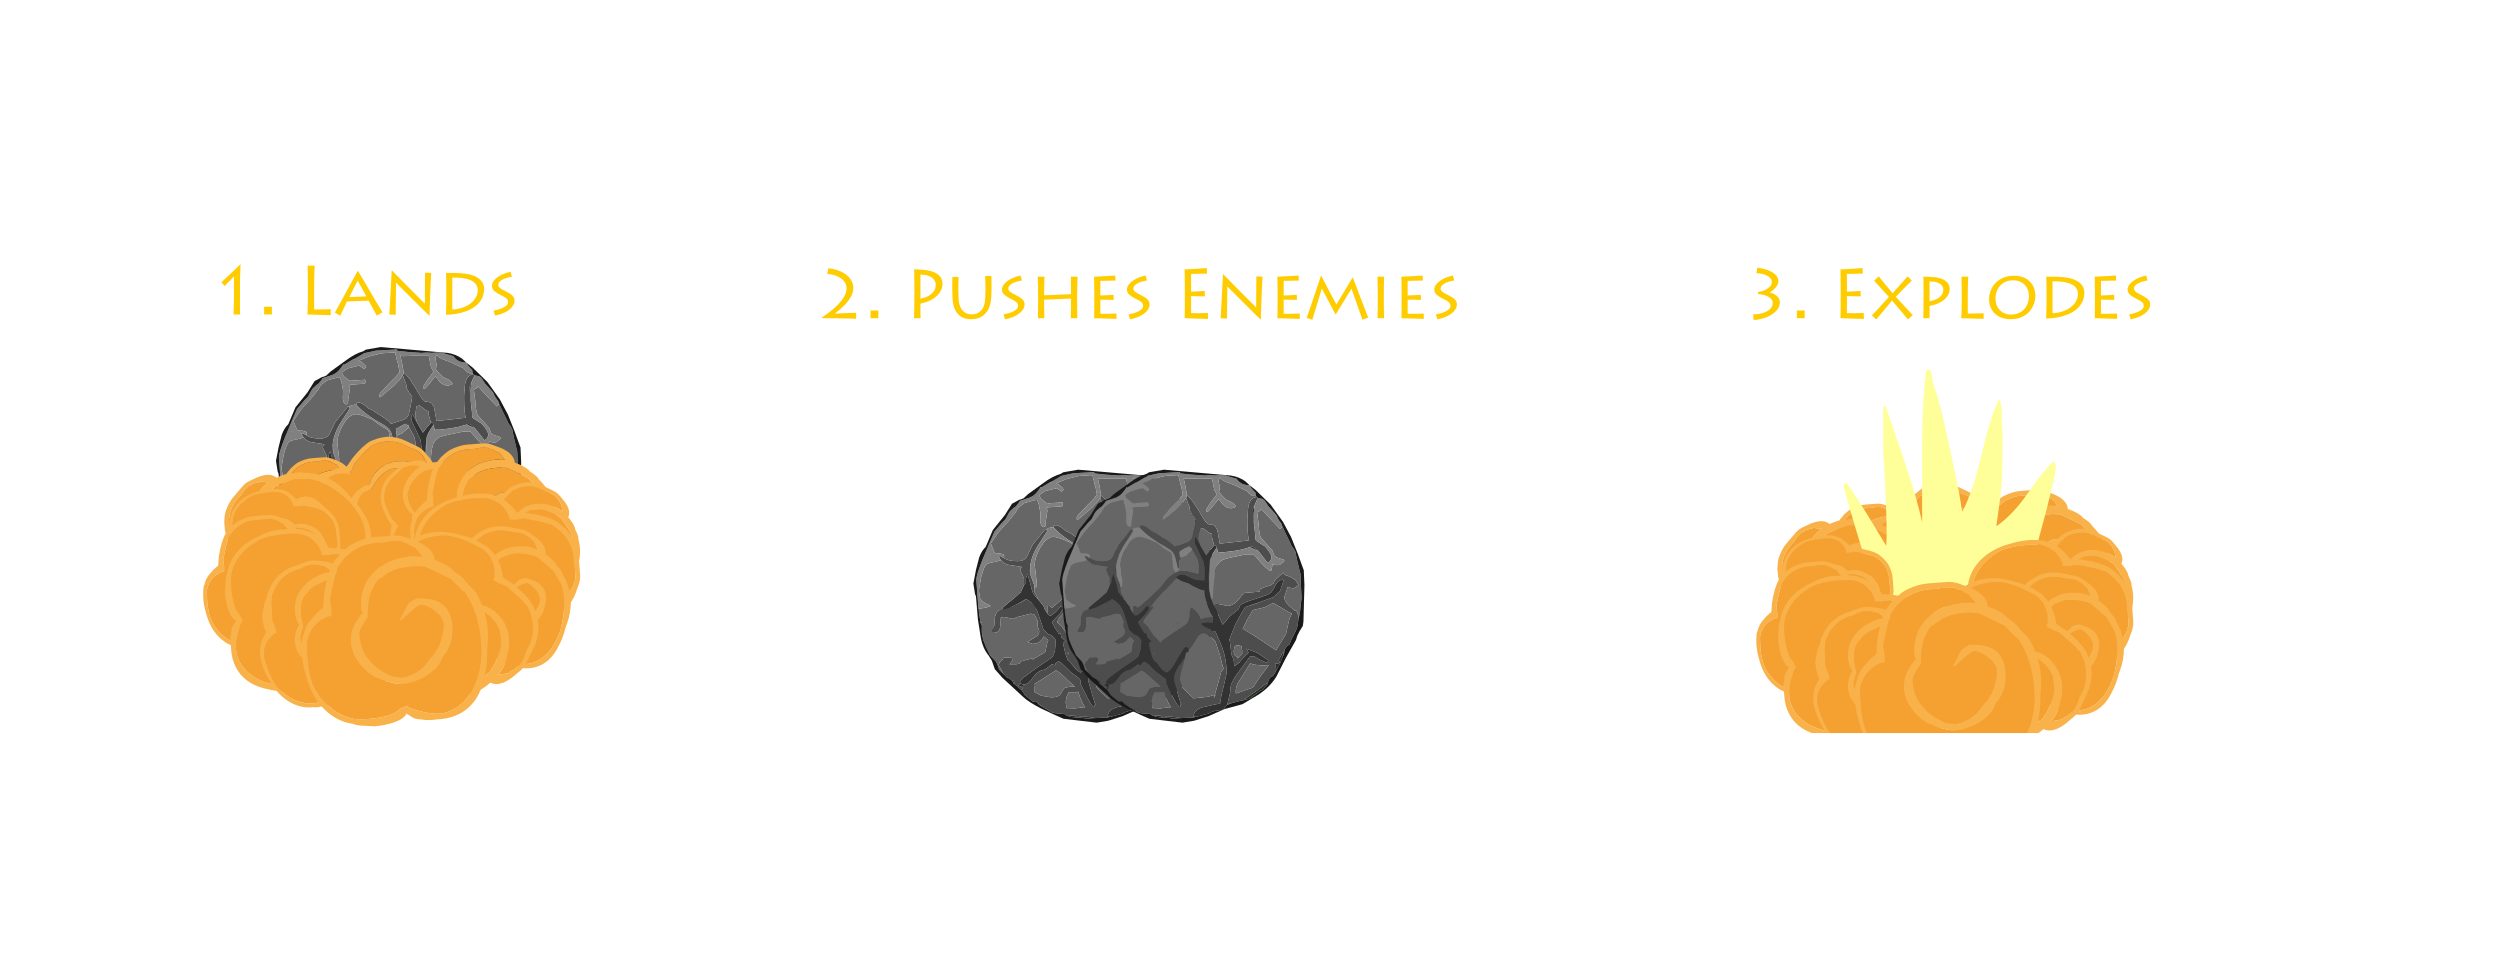 <?xml version="1.0" encoding="UTF-8" standalone="no"?>
<svg xmlns:ffdec="https://www.free-decompiler.com/flash" xmlns:xlink="http://www.w3.org/1999/xlink" ffdec:objectType="frame" height="140.55px" width="366.9px" xmlns="http://www.w3.org/2000/svg">
  <g transform="matrix(1.0, 0.0, 0.0, 1.0, 16.65, 34.6)">
    <clipPath id="clipPath0" transform="matrix(13.998, 0.0, 0.0, 3.318, 0.0, 0.0)">
      <path d="M22.0 0.0 L22.0 22.0 0.0 22.0 0.0 0.0 22.0 0.0" fill="#00ff00" fill-opacity="0.0" fill-rule="evenodd" stroke="none"/>
    </clipPath>
    <g clip-path="url(#clipPath0)">
      <filter id="filter0">
        <feColorMatrix in="SourceGraphic" result="filterResult0" type="matrix" values="0.571 0.378 0.051 0.0 0.0 0.191 0.758 0.051 0.0 0.0 0.191 0.378 0.431 0.0 0.0 0.0 0.0 0.0 1.0 0.0"/>
        <feConvolveMatrix divisor="9.0" in="filterResult0" kernelMatrix="1 1 1 1 1 1 1 1 1" order="3 3" result="filterResult1"/>
        <feConvolveMatrix divisor="9.0" in="filterResult1" kernelMatrix="1 1 1 1 1 1 1 1 1" order="3 3" result="filterResult2"/>
        <feConvolveMatrix divisor="9.0" in="filterResult2" kernelMatrix="1 1 1 1 1 1 1 1 1" order="3 3" result="filterResult3"/>
      </filter>
      <use ffdec:characterId="701" filter="url(#filter0)" height="413.2" id="explo2" transform="matrix(0.34, 0.0, 0.0, 0.34, 195.166, -34.617)" width="455.9" xlink:href="#sprite0"/>
      <filter id="filter1">
        <feConvolveMatrix divisor="0.0" in="SourceGraphic" kernelMatrix="" order="1 0" result="filterResult4"/>
        <feConvolveMatrix divisor="0.0" in="filterResult4" kernelMatrix="" order="1 0" result="filterResult5"/>
        <feConvolveMatrix divisor="0.0" in="filterResult5" kernelMatrix="" order="1 0" result="filterResult6"/>
      </filter>
      <use ffdec:characterId="706" ffdec:characterName="Army_fla.CatapultRock_71" filter="url(#filter1)" height="54.6" transform="matrix(0.952, 0.0, 0.0, 0.952, 117.825, 26.62)" width="54.8" xlink:href="#sprite1"/>
      <filter id="filter2">
        <feConvolveMatrix divisor="0.0" in="SourceGraphic" kernelMatrix="" order="1 0" result="filterResult7"/>
        <feConvolveMatrix divisor="0.0" in="filterResult7" kernelMatrix="" order="1 0" result="filterResult8"/>
        <feConvolveMatrix divisor="0.0" in="filterResult8" kernelMatrix="" order="1 0" result="filterResult9"/>
      </filter>
      <use ffdec:characterId="706" ffdec:characterName="Army_fla.CatapultRock_71" filter="url(#filter2)" height="54.6" transform="matrix(0.952, 0.0, 0.0, 0.952, 130.425, 26.62)" width="54.8" xlink:href="#sprite1"/>
      <filter id="filter3">
        <feConvolveMatrix divisor="0.0" in="SourceGraphic" kernelMatrix="" order="0 1" result="filterResult10"/>
        <feConvolveMatrix divisor="0.0" in="filterResult10" kernelMatrix="" order="0 1" result="filterResult11"/>
        <feConvolveMatrix divisor="0.0" in="filterResult11" kernelMatrix="" order="0 1" result="filterResult12"/>
      </filter>
      <use ffdec:characterId="706" ffdec:characterName="Army_fla.CatapultRock_71" filter="url(#filter3)" height="54.6" transform="matrix(0.952, 0.0, 0.0, 0.952, 15.475, 8.62)" width="54.8" xlink:href="#sprite1"/>
      <filter id="filter4">
        <feColorMatrix in="SourceGraphic" result="filterResult13" type="matrix" values="0.309 0.609 0.082 0.0 0.0 0.309 0.609 0.082 0.0 0.0 0.309 0.609 0.082 0.0 0.0 0.0 0.0 0.0 1.0 0.0"/>
        <feConvolveMatrix divisor="25.0" in="filterResult13" kernelMatrix="1 1 1 1 1 1 1 1 1 1 1 1 1 1 1 1 1 1 1 1 1 1 1 1 1" order="5 5" result="filterResult14"/>
        <feConvolveMatrix divisor="25.0" in="filterResult14" kernelMatrix="1 1 1 1 1 1 1 1 1 1 1 1 1 1 1 1 1 1 1 1 1 1 1 1 1" order="5 5" result="filterResult15"/>
        <feConvolveMatrix divisor="25.0" in="filterResult15" kernelMatrix="1 1 1 1 1 1 1 1 1 1 1 1 1 1 1 1 1 1 1 1 1 1 1 1 1" order="5 5" result="filterResult16"/>
      </filter>
      <use ffdec:characterId="736" filter="url(#filter4)" height="216.85" id="explo1" transform="matrix(0.34, 0.0, 0.0, 0.34, -16.658, 25.336)" width="364.25" xlink:href="#sprite2"/>
      <filter id="filter12">
        <feColorMatrix in="SourceGraphic" result="filterResult17" type="matrix" values="0 0 0 0 0.031,0 0 0 0 0.086,0 0 0 0 0.157,0 0 0 1 0"/>
        <feConvolveMatrix divisor="15.0" in="filterResult17" kernelMatrix="1 1 1 1 1 1 1 1 1 1 1 1 1 1 1" order="5 3" result="filterResult18"/>
        <feComposite in="SourceGraphic" in2="filterResult18" operator="over" result="filterResult19"/>
      </filter>
      <use ffdec:characterId="1345" filter="url(#filter12)" height="10.4" transform="matrix(1.0, 0.0, 0.0, 1.0, 15.8, 2.55)" width="48.7" xlink:href="#text0"/>
      <filter id="filter28">
        <feColorMatrix in="SourceGraphic" result="filterResult20" type="matrix" values="0 0 0 0 0.031,0 0 0 0 0.086,0 0 0 0 0.157,0 0 0 1 0"/>
        <feConvolveMatrix divisor="15.0" in="filterResult20" kernelMatrix="1 1 1 1 1 1 1 1 1 1 1 1 1 1 1" order="5 3" result="filterResult21"/>
        <feComposite in="SourceGraphic" in2="filterResult21" operator="over" result="filterResult22"/>
      </filter>
      <use ffdec:characterId="1346" filter="url(#filter28)" height="10.4" transform="matrix(1.0, 0.0, 0.0, 1.0, 103.95, 3.1)" width="98.85" xlink:href="#text1"/>
      <filter id="filter39">
        <feColorMatrix in="SourceGraphic" result="filterResult23" type="matrix" values="0 0 0 0 0.031,0 0 0 0 0.086,0 0 0 0 0.157,0 0 0 1 0"/>
        <feConvolveMatrix divisor="15.0" in="filterResult23" kernelMatrix="1 1 1 1 1 1 1 1 1 1 1 1 1 1 1" order="5 3" result="filterResult24"/>
        <feComposite in="SourceGraphic" in2="filterResult24" operator="over" result="filterResult25"/>
      </filter>
      <use ffdec:characterId="1347" filter="url(#filter39)" height="10.45" transform="matrix(1.0, 0.0, 0.0, 1.0, 240.6, 3.1)" width="63.95" xlink:href="#text2"/>
    </g>
  </g>
  <defs>
    <g id="sprite0" transform="matrix(1.0, 0.0, 0.0, 1.0, 215.4, 263.7)">
      <use ffdec:characterId="695" height="12.8" transform="matrix(0.0, -0.147, 0.147, 0.0, -18.221, -11.765)" width="15.0" xlink:href="#shape1"/>
      <use ffdec:characterId="696" height="126.2" transform="matrix(0.0, -0.391, 0.391, 0.0, -52.707, 4.313)" width="129.3" xlink:href="#shape2"/>
      <use ffdec:characterId="695" height="12.8" transform="matrix(0.087, -0.15, 0.15, 0.087, 2.265, -9.547)" width="15.0" xlink:href="#shape1"/>
      <use ffdec:characterId="696" height="126.2" transform="matrix(0.232, -0.401, 0.401, 0.232, -42.677, -13.484)" width="129.3" xlink:href="#shape2"/>
      <use ffdec:characterId="695" height="12.8" transform="matrix(-0.084, -0.112, 0.112, -0.084, 31.971, -21.614)" width="15.0" xlink:href="#shape1"/>
      <use ffdec:characterId="696" height="126.2" transform="matrix(-0.224, -0.299, 0.299, -0.224, 14.803, 10.48)" width="129.3" xlink:href="#shape2"/>
      <use ffdec:characterId="695" height="12.8" transform="matrix(0.0, -0.188, 0.188, 0.0, 53.298, -8.062)" width="15.0" xlink:href="#shape1"/>
      <use ffdec:characterId="696" height="126.2" transform="matrix(0.0, -0.501, 0.501, 0.0, 9.095, 12.531)" width="129.3" xlink:href="#shape2"/>
      <use ffdec:characterId="695" height="12.8" transform="matrix(0.076, -0.131, 0.131, 0.076, 62.215, 4.213)" width="15.0" xlink:href="#shape1"/>
      <use ffdec:characterId="696" height="126.2" transform="matrix(0.202, -0.349, 0.349, 0.202, 23.109, 0.795)" width="129.3" xlink:href="#shape2"/>
      <use ffdec:characterId="695" height="12.8" transform="matrix(-0.124, -0.124, 0.124, -0.124, -25.527, -13.102)" width="15.0" xlink:href="#shape1"/>
      <use ffdec:characterId="696" height="126.2" transform="matrix(-0.331, -0.331, 0.331, -0.331, -41.088, 29.668)" width="129.3" xlink:href="#shape2"/>
      <use ffdec:characterId="697" height="123.1" transform="matrix(1.0, 0.0, 0.0, 1.0, -42.5, -104.1)" width="91.5" xlink:href="#shape3"/>
      <use ffdec:characterId="695" height="12.8" transform="matrix(0.14, 0.0, 0.0, 0.14, -53.922, 0.389)" width="15.0" xlink:href="#shape1"/>
      <use ffdec:characterId="696" height="126.2" transform="matrix(0.373, 0.0, 0.0, 0.373, -69.282, -32.554)" width="129.3" xlink:href="#shape2"/>
      <use ffdec:characterId="695" height="12.8" transform="matrix(0.0, -0.168, 0.168, 0.0, -40.727, 18.142)" width="15.0" xlink:href="#shape1"/>
      <use ffdec:characterId="696" height="126.2" transform="matrix(0.0, -0.448, 0.448, 0.0, -80.278, 36.573)" width="129.3" xlink:href="#shape2"/>
      <use ffdec:characterId="695" height="12.8" transform="matrix(0.21, 0.0, 0.0, 0.21, -47.914, 34.064)" width="15.0" xlink:href="#shape1"/>
      <use ffdec:characterId="696" height="126.2" transform="matrix(0.559, 0.0, 0.0, 0.559, -70.897, -15.28)" width="129.3" xlink:href="#shape2"/>
      <use ffdec:characterId="695" height="12.8" transform="matrix(-0.047, -0.174, 0.174, -0.047, -12.55, 36.611)" width="15.0" xlink:href="#shape1"/>
      <use ffdec:characterId="696" height="126.2" transform="matrix(-0.125, -0.465, 0.465, -0.125, -48.499, 66.746)" width="129.3" xlink:href="#shape2"/>
      <use ffdec:characterId="695" height="12.8" transform="matrix(0.21, 0.0, 0.0, 0.21, 33.136, 18.764)" width="15.0" xlink:href="#shape1"/>
      <use ffdec:characterId="696" height="126.2" transform="matrix(0.559, 0.0, 0.0, 0.559, 10.153, -30.58)" width="129.3" xlink:href="#shape2"/>
      <use ffdec:characterId="695" height="12.8" transform="matrix(0.045, -0.169, 0.169, 0.045, 58.012, 27.655)" width="15.0" xlink:href="#shape1"/>
      <use ffdec:characterId="696" height="126.2" transform="matrix(0.12, -0.45, 0.45, 0.12, 13.396, 35.515)" width="129.3" xlink:href="#shape2"/>
      <use ffdec:characterId="695" height="12.8" transform="matrix(0.181, 0.104, -0.104, 0.181, 9.585, 30.205)" width="15.0" xlink:href="#shape1"/>
      <use ffdec:characterId="696" height="126.2" transform="matrix(0.483, 0.279, -0.279, 0.483, 14.328, -23.868)" width="129.3" xlink:href="#shape2"/>
      <use ffdec:characterId="695" height="12.8" transform="matrix(0.0, -0.239, 0.239, 0.0, 18.462, 43.694)" width="15.0" xlink:href="#shape1"/>
      <use ffdec:characterId="696" height="126.2" transform="matrix(0.0, -0.637, 0.637, 0.0, -37.716, 69.903)" width="129.3" xlink:href="#shape2"/>
    </g>
    <g id="shape1" transform="matrix(1.0, 0.0, 0.0, 1.0, 63.0, -67.05)">
      <path d="M-48.15 79.0 Q-48.45 79.85 -50.0 79.85 -50.9 79.85 -57.0 74.85 -63.0 69.95 -63.0 69.5 L-62.95 67.85 -62.5 67.1 Q-57.0 66.45 -48.0 77.6 L-48.15 79.0" fill="#f9b149" fill-rule="evenodd" stroke="none"/>
    </g>
    <g id="shape2" transform="matrix(1.0, 0.0, 0.0, 1.0, 64.65, 63.1)">
      <path d="M14.35 -50.45 L15.75 -48.65 25.0 -47.95 Q39.35 -45.75 47.25 -41.2 L52.0 -37.2 53.2 -36.25 53.75 -35.45 54.35 -34.85 Q57.9 -31.1 59.45 -27.9 63.1 -20.55 63.6 -13.9 L64.25 -5.9 64.65 -0.15 64.65 0.5 64.65 1.4 Q64.65 4.85 62.65 9.7 L60.95 14.4 Q56.0 26.35 48.1 26.9 L46.7 30.5 Q43.75 37.55 40.3 40.2 36.1 46.85 33.8 47.6 18.65 63.1 -4.0 63.1 L-8.85 62.85 -12.45 62.55 -14.35 62.55 Q-23.05 62.55 -30.1 60.9 -49.15 57.45 -56.25 43.55 -59.3 37.6 -59.85 30.05 L-59.9 28.6 Q-60.4 25.4 -60.4 22.05 -60.4 19.9 -59.9 17.6 L-59.9 17.35 Q-59.85 15.1 -59.3 13.45 -58.75 11.85 -57.25 9.9 L-56.4 8.45 -55.95 7.85 Q-60.1 6.05 -62.6 -2.65 -63.6 -6.05 -64.2 -10.2 L-64.65 -13.75 -64.4 -17.7 -64.1 -23.1 Q-63.95 -26.5 -62.9 -28.4 -62.5 -32.15 -60.9 -36.15 -58.35 -42.45 -53.3 -47.55 -44.85 -56.2 -31.15 -60.0 L-25.25 -61.6 Q-16.95 -63.45 -9.95 -63.05 -5.4 -63.1 -3.2 -62.25 L-2.45 -61.9 0.7 -60.95 Q5.5 -59.15 8.4 -56.2 L9.05 -55.7 Q12.0 -53.3 14.35 -50.45 M50.4 18.5 L56.7 13.35 56.55 12.5 56.55 12.45 Q57.2 12.2 58.1 10.2 L58.3 9.9 Q59.5 8.05 59.7 7.1 L59.9 5.4 60.55 4.45 Q60.95 3.6 61.0 2.4 L61.0 1.15 61.0 0.85 60.95 0.4 60.95 -0.5 Q60.95 -2.55 60.45 -5.05 L59.8 -7.9 59.85 -8.7 Q59.85 -11.7 59.45 -14.5 L58.95 -17.35 Q56.75 -27.05 49.25 -34.0 46.35 -36.65 42.35 -39.1 L42.05 -39.05 Q40.7 -39.05 38.15 -40.2 L37.65 -40.45 27.4 -42.65 21.55 -43.85 14.1 -42.8 13.65 -43.15 12.0 -42.8 10.1 -43.05 10.0 -43.3 Q9.85 -43.5 9.85 -44.25 L9.95 -44.95 9.5 -45.9 Q8.0 -49.3 6.0 -51.7 1.15 -57.7 -7.3 -59.4 L-9.65 -59.55 Q-25.9 -59.55 -37.05 -55.2 -42.65 -52.45 -47.45 -48.2 -53.35 -43.05 -56.6 -36.65 -59.85 -30.4 -59.85 -24.3 -59.85 -15.55 -58.3 -8.35 -56.45 0.25 -52.8 3.3 L-52.65 3.75 Q-51.8 6.2 -50.65 7.85 L-50.85 8.05 -52.45 10.55 -54.25 16.65 Q-56.1 23.5 -56.1 29.15 -56.1 32.7 -54.55 36.75 -52.4 42.25 -48.0 46.6 -37.4 57.05 -16.4 58.55 L-15.75 58.55 Q10.75 58.55 26.9 46.75 L26.9 46.2 32.1 41.05 34.75 38.5 39.9 28.1 43.55 20.1 Q43.7 18.05 43.5 16.15 L43.9 16.15 Q43.6 7.1 41.55 0.25 L40.7 -1.7 39.85 -3.95 Q35.85 -9.2 34.5 -11.4 26.75 -18.3 11.45 -18.3 8.55 -18.3 7.6 -19.35 L7.3 -19.9 7.2 -19.9 3.85 -21.9 Q0.35 -23.9 -1.65 -23.9 -16.25 -23.9 -25.8 -10.7 -28.9 -6.4 -30.95 -1.4 -31.5 1.6 -31.5 4.45 -31.5 6.4 -30.35 9.55 -28.75 14.0 -25.8 17.6 -23.0 21.0 -19.3 23.35 -15.7 26.95 -11.9 28.65 L-12.0 29.0 -10.35 29.7 Q-1.8 33.05 3.2 33.05 9.55 33.05 14.25 26.1 15.85 23.8 16.95 21.1 L17.85 18.3 Q17.85 16.0 12.5 10.05 L7.2 4.45 7.2 3.65 7.45 3.25 Q16.0 7.3 19.25 9.45 L21.05 12.85 22.15 14.7 22.1 18.0 Q22.1 25.25 19.85 29.6 14.95 39.15 0.55 39.15 -8.35 39.15 -15.25 34.4 L-17.75 32.4 Q-24.65 29.85 -29.65 22.65 -32.7 18.25 -34.4 12.95 -35.9 8.2 -35.9 4.3 -35.9 0.5 -34.7 -3.1 -34.25 -6.9 -32.2 -10.75 -32.05 -13.25 -28.5 -17.8 -24.3 -23.1 -18.65 -26.4 -11.65 -30.45 -4.55 -29.95 4.05 -29.4 12.0 -22.1 L11.95 -22.0 12.0 -22.0 12.65 -22.0 12.85 -22.1 Q14.9 -22.95 17.95 -23.05 26.0 -23.4 33.8 -19.0 36.25 -17.9 38.2 -15.7 L38.65 -15.7 41.3 -12.7 42.75 -11.15 44.6 -8.15 Q46.45 -5.45 47.1 -3.8 48.4 -0.35 49.5 4.0 50.8 9.35 50.8 12.35 L50.35 18.5 50.3 18.6 50.4 18.5 M-20.45 27.55 L-20.45 27.45 -20.35 27.25 -23.25 25.4 -20.45 27.55" fill="#f9b149" fill-rule="evenodd" stroke="none"/>
      <path d="M12.0 -22.1 L12.0 -22.0 11.95 -22.0 12.0 -22.1 M50.35 18.5 L50.4 18.5 50.3 18.6 50.35 18.5" fill="#f9a920" fill-rule="evenodd" stroke="none"/>
      <path d="M12.0 -22.1 Q4.05 -29.4 -4.55 -29.95 -11.65 -30.45 -18.65 -26.4 -24.3 -23.1 -28.5 -17.8 -32.05 -13.25 -32.2 -10.75 -34.25 -6.9 -34.7 -3.1 -35.9 0.5 -35.9 4.3 -35.9 8.2 -34.4 12.95 -32.7 18.25 -29.65 22.65 -24.65 29.85 -17.75 32.4 L-15.25 34.4 Q-8.35 39.15 0.55 39.15 14.95 39.15 19.85 29.6 22.1 25.25 22.1 18.0 L22.15 14.7 21.05 12.85 19.25 9.45 Q16.0 7.3 7.45 3.25 L7.2 3.65 7.2 4.45 12.5 10.05 Q17.85 16.0 17.85 18.3 L16.95 21.1 Q15.85 23.8 14.25 26.1 9.55 33.05 3.2 33.05 -1.8 33.05 -10.35 29.7 L-12.0 29.0 -11.9 28.65 Q-15.7 26.95 -19.3 23.35 -23.0 21.0 -25.8 17.6 -28.75 14.0 -30.35 9.55 -31.5 6.4 -31.5 4.45 -31.5 1.6 -30.95 -1.4 -28.9 -6.4 -25.8 -10.7 -16.25 -23.9 -1.65 -23.9 0.35 -23.9 3.85 -21.9 L7.2 -19.9 7.3 -19.9 7.6 -19.35 Q8.55 -18.3 11.45 -18.3 26.75 -18.3 34.5 -11.4 35.85 -9.2 39.85 -3.95 L40.7 -1.7 41.55 0.25 Q43.6 7.1 43.9 16.15 L43.5 16.15 Q43.7 18.05 43.55 20.1 L39.9 28.1 34.75 38.5 32.1 41.05 26.9 46.2 26.9 46.75 Q10.75 58.55 -15.75 58.55 L-16.4 58.55 Q-37.4 57.05 -48.0 46.6 -52.4 42.25 -54.55 36.75 -56.1 32.7 -56.1 29.15 -56.1 23.5 -54.25 16.65 L-52.45 10.55 -50.85 8.05 -50.65 7.85 Q-51.8 6.2 -52.65 3.75 L-52.8 3.3 Q-56.45 0.25 -58.3 -8.35 -59.85 -15.55 -59.85 -24.3 -59.85 -30.4 -56.6 -36.65 -53.35 -43.05 -47.45 -48.2 -42.65 -52.45 -37.05 -55.2 -25.9 -59.55 -9.65 -59.55 L-7.3 -59.4 Q1.15 -57.7 6.0 -51.7 8.0 -49.3 9.5 -45.9 L9.95 -44.95 9.85 -44.25 Q9.85 -43.5 10.0 -43.3 L10.1 -43.05 12.0 -42.8 13.65 -43.15 14.1 -42.8 21.55 -43.85 27.4 -42.65 37.65 -40.45 38.15 -40.2 Q40.7 -39.05 42.05 -39.05 L42.35 -39.1 Q46.35 -36.65 49.25 -34.0 56.75 -27.05 58.95 -17.35 L59.45 -14.5 Q59.85 -11.7 59.85 -8.7 L59.8 -7.9 60.45 -5.05 Q60.95 -2.55 60.95 -0.5 L60.95 0.4 61.0 0.85 61.0 1.15 61.0 2.4 Q60.95 3.6 60.55 4.45 L59.9 5.4 59.7 7.1 Q59.5 8.05 58.3 9.9 L58.1 10.2 Q57.2 12.2 56.55 12.45 L56.55 12.5 56.7 13.35 50.4 18.5 50.35 18.5 50.8 12.35 Q50.8 9.35 49.5 4.0 48.4 -0.35 47.1 -3.8 46.45 -5.45 44.6 -8.15 L42.75 -11.15 41.3 -12.7 38.65 -15.7 38.2 -15.7 Q36.25 -17.9 33.8 -19.0 26.0 -23.4 17.95 -23.05 14.9 -22.95 12.85 -22.1 L12.65 -22.0 12.0 -22.0 12.0 -22.1" fill="#f5a132" fill-rule="evenodd" stroke="none"/>
    </g>
    <g id="shape3" transform="matrix(1.0, 0.0, 0.0, 1.0, 42.5, 104.1)">
      <path d="M46.75 -60.95 L47.0 -60.75 46.8 -61.0 46.75 -60.95 M48.95 -63.0 L49.0 -61.5 Q49.0 -59.5 44.8 -42.9 L38.55 -19.7 Q36.4 -12.5 33.0 1.3 30.0 13.2 19.75 17.0 14.25 19.0 2.0 19.0 -9.0 19.0 -15.7 15.4 -23.6 11.15 -25.0 2.05 L-25.4 -0.25 Q-25.8 -1.85 -26.5 -2.5 -27.6 -3.5 -27.75 -4.75 L-28.0 -6.95 -29.8 -11.65 -31.5 -16.25 Q-42.5 -51.8 -42.5 -53.85 L-42.45 -54.75 -42.2 -54.85 -41.25 -55.0 Q-41.0 -55.0 -37.4 -49.45 L-32.2 -41.25 -24.2 -28.0 -24.0 -32.65 Q-24.0 -39.0 -24.5 -50.85 -25.0 -62.95 -25.5 -67.25 L-25.5 -87.95 -24.5 -88.5 -15.9 -63.4 Q-11.0 -48.6 -8.7 -38.2 L-8.75 -70.7 Q-8.75 -90.6 -6.95 -103.75 -5.2 -104.85 -4.65 -102.45 L-3.95 -98.2 -2.6 -94.2 -1.5 -90.25 Q0.35 -84.2 2.3 -74.5 L5.65 -58.85 Q7.65 -49.55 8.5 -43.0 L8.75 -42.95 Q13.2 -51.45 16.95 -67.45 20.8 -83.9 24.5 -91.5 25.6 -89.5 25.65 -86.1 L25.75 -80.45 Q26.05 -78.35 26.05 -74.25 L26.0 -69.6 Q26.0 -59.75 25.55 -54.1 25.1 -48.55 23.3 -36.5 30.1 -41.05 36.65 -50.4 44.05 -61.05 48.0 -64.5 48.75 -63.9 48.95 -63.0" fill="#ffff99" fill-rule="evenodd" stroke="none"/>
    </g>
    <g id="sprite1" transform="matrix(1.0, 0.0, 0.0, 1.0, 27.4, 27.3)">
      <use ffdec:characterId="704" height="4.75" transform="matrix(1.0, 0.0, 0.0, 1.0, -16.1, 1.45)" width="7.25" xlink:href="#shape4"/>
      <use ffdec:characterId="705" height="39.0" transform="matrix(1.0, 0.0, 0.0, 1.0, -18.6, -19.2)" width="37.8" xlink:href="#shape5"/>
    </g>
    <g id="shape4" transform="matrix(1.0, 0.0, 0.0, 1.0, 16.1, -1.45)">
      <path d="M-9.05 2.15 L-10.15 2.8 -10.25 2.85 -11.9 3.3 -12.3 3.3 -12.35 3.3 -12.85 3.15 -13.35 3.0 -14.25 3.05 -14.45 3.95 -14.65 4.9 Q-15.05 6.05 -16.05 6.15 L-16.1 5.9 -15.9 5.6 -15.9 5.55 -15.75 5.4 -15.15 4.65 -15.15 3.5 -14.95 2.85 -14.9 2.85 -14.9 2.8 -14.6 2.5 -14.3 2.3 -13.0 1.85 Q-12.45 1.85 -12.65 2.25 L-12.6 2.25 -12.65 2.25 -12.5 2.25 -12.5 1.95 Q-12.5 1.7 -11.5 1.6 L-9.8 1.5 Q-9.05 1.3 -8.85 2.0 L-9.05 2.15" fill="#666666" fill-rule="evenodd" stroke="none"/>
    </g>
    <g id="shape5" transform="matrix(1.0, 0.0, 0.0, 1.0, 18.6, 19.2)">
      <path d="M11.85 -15.0 L12.05 -14.85 11.75 -14.3 11.75 -14.25 11.65 -14.0 11.5 -13.7 11.35 -13.35 11.25 -13.15 11.35 -11.35 11.45 -10.6 11.6 -9.3 Q11.6 -8.5 11.75 -8.25 L12.45 -7.8 13.1 -7.4 Q14.15 -6.25 14.15 -5.6 L13.9 -5.05 13.85 -5.05 13.55 -4.8 12.1 -6.65 Q11.4 -7.35 11.1 -7.35 L10.8 -7.25 9.6 -6.9 8.25 -6.65 6.55 -6.45 5.9 -6.5 5.85 -6.5 5.7 -7.15 5.65 -7.2 5.7 -7.25 5.55 -7.5 5.35 -7.55 5.25 -7.65 4.95 -8.75 4.95 -9.3 Q4.55 -9.35 4.15 -9.75 L3.5 -10.2 3.05 -10.05 2.85 -8.55 3.1 -7.75 3.0 -7.8 2.9 -8.0 2.45 -8.85 2.35 -8.7 2.25 -8.4 2.3 -7.85 2.75 -6.9 3.65 -4.95 Q3.9 -4.05 3.8 -2.1 L3.75 -2.1 2.9 -2.15 2.25 -2.25 0.85 -2.95 Q-0.1 -3.25 -0.6 -2.55 L-0.5 -2.45 -0.85 -2.1 -1.8 -1.05 -2.75 -0.15 -3.6 0.75 -4.6 2.05 -4.7 2.1 -5.1 1.8 Q-6.05 3.05 -6.8 3.35 L-7.2 3.0 -7.2 2.8 -7.2 1.85 -6.95 1.8 -6.75 1.85 -6.5 2.1 -4.7 0.55 -3.05 -1.05 -1.85 -2.55 -1.4 -2.9 -0.9 -3.25 -0.85 -3.25 -0.8 -3.3 -0.7 -3.35 -0.45 -3.45 0.1 -3.6 0.2 -3.6 0.45 -3.65 0.7 -3.65 0.8 -3.65 1.85 -3.4 2.85 -3.15 2.9 -4.25 Q2.9 -5.2 2.35 -6.05 L2.3 -6.15 2.05 -6.6 1.9 -6.85 1.75 -7.3 1.75 -7.25 1.8 -7.15 1.65 -7.1 1.55 -7.35 1.35 -7.35 1.3 -7.35 0.0 -6.65 -0.15 -6.6 -0.1 -6.5 0.0 -5.7 0.0 -5.75 0.0 -5.6 0.0 -5.4 -0.15 -4.7 -0.1 -4.0 -0.3 -3.95 -0.7 -5.5 Q-0.85 -6.5 -2.0 -7.2 -4.7 -8.65 -6.2 -10.25 L-6.2 -10.3 -6.2 -10.55 -5.9 -10.65 Q-5.5 -10.65 -4.95 -10.25 L-4.35 -9.75 -3.8 -9.5 -3.7 -9.45 -3.05 -9.0 Q-0.95 -7.75 -0.9 -7.35 L0.8 -7.9 Q1.55 -8.1 1.8 -8.65 L1.9 -8.9 1.95 -9.2 2.2 -10.35 2.4 -11.55 1.95 -12.15 1.55 -12.85 1.55 -12.95 1.5 -13.2 1.45 -13.6 1.25 -14.0 1.15 -14.3 0.95 -14.85 1.05 -15.1 1.2 -15.2 2.0 -14.3 2.9 -12.9 3.3 -12.2 3.35 -12.1 3.45 -11.95 3.9 -11.25 4.35 -10.8 4.9 -10.75 5.2 -10.65 5.4 -10.55 5.55 -10.3 5.75 -9.95 5.85 -9.5 6.15 -7.8 8.9 -8.1 10.65 -8.3 Q10.4 -9.3 10.4 -11.3 L10.4 -11.4 10.4 -11.65 10.4 -11.7 10.5 -13.05 10.55 -13.5 10.65 -13.9 10.7 -14.05 Q11.0 -14.85 11.65 -14.95 L11.85 -15.0 M18.3 3.7 L18.2 4.4 Q18.2 5.1 17.45 6.5 L17.2 6.95 16.85 7.8 16.55 7.95 16.15 8.5 16.05 9.15 16.05 9.25 15.85 9.65 16.0 8.8 16.1 8.65 15.75 9.2 15.2 10.2 15.45 10.35 15.35 10.6 15.05 10.7 14.8 10.65 14.7 10.7 14.65 10.65 14.85 11.5 14.8 11.85 14.65 12.15 14.35 12.6 13.95 12.8 13.9 12.9 13.8 13.05 13.7 13.15 13.55 13.65 10.1 16.1 9.95 16.3 8.85 16.55 7.8 16.85 7.35 16.8 7.75 15.15 7.8 14.45 Q7.8 13.55 9.45 11.45 L10.8 9.6 11.25 9.6 11.4 9.55 12.25 10.05 13.25 10.5 13.4 10.5 13.55 10.45 13.55 10.35 13.65 10.2 13.55 10.15 13.5 10.1 12.0 9.1 11.85 9.0 10.25 8.4 10.6 9.0 10.25 9.35 9.7 9.9 9.1 10.6 9.0 10.5 9.0 10.65 8.4 11.1 8.3 10.2 8.15 9.75 7.95 9.3 7.7 7.25 7.65 7.1 7.65 6.9 8.55 4.65 9.25 3.35 10.05 2.0 10.45 1.85 11.15 1.65 12.0 1.35 12.5 1.15 14.4 0.45 15.45 -0.5 15.95 -2.0 15.95 -2.15 15.9 -2.25 Q15.15 -2.2 14.75 -1.45 L14.7 -1.3 14.1 -0.3 13.45 0.1 12.3 0.5 Q10.5 1.05 9.9 1.35 9.25 1.65 9.2 1.85 L9.05 2.3 7.8 3.3 6.6 4.7 5.4 2.05 5.25 1.7 5.95 1.5 7.25 1.8 Q8.45 1.8 9.45 0.3 L9.95 -0.2 12.3 -0.4 12.35 -0.65 Q12.35 -0.95 13.95 -1.35 L14.45 -1.7 14.6 -2.1 15.95 -3.35 16.1 -3.0 16.85 -2.75 17.25 -2.55 17.85 -2.15 18.3 -1.4 17.55 -0.9 16.95 -1.0 16.65 -1.15 16.1 0.45 Q16.1 1.0 16.75 1.7 L17.7 2.55 17.85 2.45 Q18.2 2.8 18.3 3.7 M7.7 16.9 L7.2 17.1 7.25 17.05 7.3 17.0 7.7 16.9 M2.3 18.9 L2.3 18.95 1.8 19.05 1.25 19.05 0.05 19.1 -0.25 19.0 -1.95 18.8 -2.25 18.9 -2.3 19.0 -2.8 19.0 -2.85 18.75 -2.9 18.75 -4.05 18.65 -4.25 18.6 -4.25 18.65 -4.45 18.55 -4.5 18.5 -4.65 18.45 -5.45 18.4 -5.95 18.35 -6.5 18.2 -6.6 18.15 -7.8 17.45 -7.9 17.4 -8.85 16.6 -8.9 16.5 -9.3 16.55 -9.45 16.55 -10.65 15.55 -11.1 14.9 -11.1 14.85 -12.4 13.75 -12.5 13.55 -12.15 13.8 -12.35 13.4 -12.35 13.35 -12.45 13.35 -12.6 13.35 -12.95 13.05 -13.45 12.8 -13.5 12.75 -13.55 12.7 -13.7 12.55 -13.8 12.45 -14.0 12.2 -14.7 10.9 -14.55 10.5 -14.15 10.1 -13.95 9.8 -13.4 9.75 -12.75 9.8 -12.65 9.85 -12.6 10.1 -12.65 10.3 -12.9 10.65 -13.05 10.8 -12.55 10.8 -12.25 10.8 -12.0 10.8 -11.5 10.7 -11.25 10.35 -10.35 10.1 -9.4 9.85 -9.45 10.1 -9.2 9.9 Q-7.7 9.1 -7.5 8.85 L-7.25 7.6 -7.05 7.1 -7.7 6.55 -7.75 6.5 -7.8 6.6 Q-8.3 7.65 -9.5 7.65 L-10.25 7.35 -8.95 6.55 Q-8.1 6.0 -8.7 5.0 L-8.7 4.1 -9.2 3.1 -9.8 3.0 -11.75 3.5 Q-11.95 3.5 -12.15 3.65 L-12.3 3.75 -12.5 3.8 -13.85 3.5 -14.45 3.6 -14.45 4.9 Q-14.5 5.65 -14.95 5.85 L-15.35 5.9 -15.75 5.85 -15.8 5.6 -15.5 5.05 -15.3 4.65 -15.3 3.6 -15.15 3.1 -14.85 2.6 -14.05 2.25 -13.95 2.4 -12.8 2.0 -11.7 1.45 Q-10.95 1.2 -10.45 0.75 -9.3 1.35 -8.75 2.6 L-8.1 4.5 -7.8 5.45 -7.05 6.15 Q-6.45 6.3 -6.05 6.85 L-6.0 6.95 -5.9 7.05 -5.95 7.95 Q-6.0 9.1 -6.5 9.75 L-9.05 11.5 -9.45 11.8 -9.8 12.05 -10.6 12.65 -10.7 12.7 -11.2 13.15 -11.4 13.45 -11.4 13.6 -11.35 13.75 -11.7 14.05 -11.2 14.25 -11.25 14.55 -11.1 14.85 -11.1 14.7 -10.9 13.95 -10.65 13.9 -10.45 13.85 -10.05 13.6 -9.65 13.15 -9.35 12.75 -8.9 12.2 -8.8 12.15 -8.75 12.15 -8.75 12.1 -8.3 11.85 -8.25 11.8 -7.55 11.6 -6.95 11.15 -6.5 10.8 -6.0 10.95 -5.9 10.6 -5.45 10.35 -5.35 10.4 Q-5.15 10.45 -4.5 11.1 L-3.6 12.0 -2.4 12.9 Q-2.1 13.1 -2.1 13.35 L-2.1 13.8 -1.05 15.9 -0.45 16.95 -0.25 17.2 -0.2 17.25 -0.05 17.4 0.05 17.3 0.15 17.0 0.25 16.95 0.15 16.85 0.15 16.8 0.1 16.8 0.1 16.75 -0.05 16.25 -0.2 15.75 -0.9 13.3 Q-0.9 12.05 -0.05 10.95 L0.7 9.8 0.8 9.85 0.65 10.3 0.65 10.4 0.6 10.55 0.15 12.15 0.0 13.15 0.45 14.45 2.1 16.05 4.35 15.8 5.4 15.5 5.5 15.5 5.2 16.05 5.75 14.25 6.35 12.0 6.75 11.45 6.6 11.1 6.15 9.3 5.55 7.5 Q5.4 7.05 4.65 6.55 3.95 6.0 3.6 6.0 3.2 6.0 2.65 6.8 L2.15 7.65 1.35 8.75 1.3 8.75 1.35 8.55 1.35 8.25 0.9 8.1 Q0.7 8.1 -0.45 10.1 -1.4 11.75 -1.95 12.0 L-2.1 12.05 -2.15 12.05 -2.8 11.55 -2.85 11.5 -3.5 10.7 -4.05 10.15 -4.4 9.2 -4.8 7.5 Q-4.65 7.5 -4.55 7.35 L-4.4 7.2 -4.45 7.15 -4.8 6.85 -5.0 6.7 -5.15 6.1 -5.15 6.05 -5.5 6.05 -5.55 5.9 -6.05 5.15 -6.5 4.3 -5.6 3.35 -5.3 3.05 -4.7 2.15 -4.6 2.05 -4.2 1.85 -4.15 1.85 -4.1 2.1 -4.9 3.1 Q-5.7 3.9 -5.7 4.5 L-5.65 4.35 -4.95 5.0 -4.05 6.35 -3.0 7.45 Q-2.6 7.0 -1.45 6.2 L0.6 4.85 Q1.45 4.3 1.45 3.3 1.45 2.2 1.8 2.0 3.15 3.05 3.15 3.75 L2.7 3.6 3.3 3.8 3.55 3.7 5.05 3.45 5.1 3.5 5.25 3.75 5.15 4.05 5.1 4.4 4.3 4.35 3.3 4.45 3.3 4.65 3.35 4.7 3.5 4.8 3.55 4.85 3.9 5.05 4.65 5.4 4.85 5.5 5.5 5.8 6.15 7.3 Q6.95 9.0 7.15 11.0 L7.2 12.2 6.7 14.4 6.4 15.55 6.2 16.85 5.35 17.0 4.7 17.15 3.4 17.45 Q2.6 17.75 2.3 18.2 L2.15 18.55 2.15 18.6 2.1 18.8 2.15 18.85 2.3 18.85 2.3 18.9 M-17.45 4.5 L-17.55 4.35 -17.45 4.3 -17.35 4.3 -17.4 4.4 -17.45 4.5 M-6.8 -17.25 L-6.45 -17.4 -6.55 -17.25 -6.6 -17.25 -6.8 -17.25 M-13.9 -5.6 L-13.75 -5.5 -13.55 -5.4 Q-12.95 -5.1 -11.8 -5.1 -10.65 -5.1 -10.3 -5.9 L-9.45 -7.65 -7.5 -10.05 -7.35 -10.0 -7.2 -9.75 -8.55 -7.65 Q-9.7 -5.85 -9.85 -4.2 L-9.85 -4.15 -9.9 -3.6 -9.75 -2.85 -9.6 -2.45 -9.2 -1.35 -9.2 -1.05 -9.15 -0.3 -8.85 0.25 -8.75 0.45 -8.7 0.65 -8.7 0.7 -9.2 0.15 Q-9.55 -0.35 -9.7 -1.15 L-9.8 -1.55 -10.25 -3.15 -10.5 -2.45 -10.5 -1.8 -10.8 -1.4 -10.8 -2.45 -11.25 -3.4 Q-11.55 -3.9 -11.1 -4.2 L-13.25 -4.55 -13.55 -4.65 -13.9 -4.85 -14.35 -5.25 -14.45 -5.4 -14.7 -5.85 -14.45 -5.9 -13.9 -5.6 M2.3 -7.85 L2.15 -7.85 2.3 -7.85 M-0.2 15.75 L-0.1 15.7 -0.2 15.75 M-4.05 8.95 L-4.05 9.05 -3.95 9.2 -3.85 9.25 -4.05 8.95 M-3.9 15.1 L-4.2 15.75 -4.35 16.35 -4.35 16.45 -4.35 16.8 -4.25 17.55 -3.05 17.6 -3.0 17.6 -1.35 17.4 -1.65 17.0 -1.7 16.9 -2.1 16.05 -2.45 15.0 -2.6 15.1 -3.8 15.1 -3.9 15.1 M-4.4 14.4 L-3.65 14.25 -2.95 14.25 -4.1 13.2 Q-5.55 11.75 -5.9 11.75 L-7.6 12.85 -9.15 13.8 -9.15 13.85 -9.1 14.05 -9.15 14.3 -9.15 15.1 -8.2 15.6 -8.05 15.65 -6.6 15.9 -6.0 15.85 -5.8 15.8 Q-5.15 15.65 -5.0 15.1 L-4.6 14.5 -4.4 14.4 M15.85 2.2 L14.4 1.35 13.1 2.0 11.25 2.45 10.35 3.95 9.35 6.0 9.7 5.3 11.55 6.45 14.85 8.65 15.05 8.25 16.35 6.15 16.8 4.15 Q16.95 3.45 17.3 3.0 L16.6 2.65 15.85 2.2 M10.85 10.65 L9.25 13.2 Q8.65 14.0 8.6 14.95 L8.6 15.05 8.65 15.3 11.25 14.4 12.45 12.6 13.75 10.9 12.85 11.0 11.4 10.85 10.85 10.65 M14.65 10.65 L14.6 10.6 14.65 10.65 M5.4 2.05 L5.45 2.0 5.4 2.05 M8.4 8.15 L8.3 8.75 Q8.3 9.55 8.85 9.6 L8.9 9.9 9.15 9.6 9.55 9.2 9.65 9.1 9.6 9.05 9.6 8.7 9.5 8.0 Q8.65 7.7 8.4 8.15" fill="#4d4d4d" fill-rule="evenodd" stroke="none"/>
      <path d="M11.75 -15.15 L11.8 -15.05 11.75 -15.05 11.75 -15.15 M12.75 -14.7 L12.9 -14.55 12.75 -14.7 M14.65 -12.45 L15.0 -12.0 15.0 -11.85 14.65 -12.45 M15.4 -11.2 L15.6 -10.95 15.75 -10.65 15.4 -11.2 M15.75 -10.55 L15.8 -10.45 15.75 -10.4 15.7 -10.3 15.75 -10.55 M15.85 9.65 L15.45 10.65 14.65 12.15 14.8 11.85 14.85 11.5 14.65 10.65 14.7 10.7 14.8 10.65 15.05 10.7 15.35 10.6 15.45 10.35 15.2 10.2 15.75 9.2 16.1 8.65 16.0 8.8 15.85 9.65 M13.55 13.65 L13.55 13.8 12.8 14.7 12.35 14.9 10.75 16.1 10.1 16.25 9.95 16.3 10.1 16.1 13.55 13.65 M7.8 16.85 L7.7 16.9 7.3 17.0 7.25 17.05 7.35 16.8 7.8 16.85 M2.35 18.85 L2.3 18.9 2.3 18.85 2.15 18.85 2.35 18.85 M0.05 19.1 L-0.15 19.1 -1.25 19.2 -1.7 19.05 -2.3 19.0 -2.25 18.9 -1.95 18.8 -0.25 19.0 0.05 19.1 M-2.8 19.0 L-3.65 18.9 -4.2 18.7 -4.45 18.55 -4.25 18.65 -4.25 18.6 -4.05 18.65 -2.9 18.75 -2.85 18.75 -2.8 19.0 M-7.8 17.45 L-8.45 17.05 -8.9 16.55 -8.85 16.6 -7.9 17.4 -7.8 17.45 M-12.5 13.55 Q-12.65 13.25 -12.95 13.05 L-12.6 13.35 -12.45 13.35 -12.35 13.35 -12.35 13.4 -12.15 13.8 -12.5 13.55 M-13.8 12.45 L-14.0 12.25 -14.0 12.2 -13.8 12.45 M0.6 -17.85 L0.6 -17.75 0.6 -17.85 M11.5 -13.7 L11.45 -13.25 11.4 -12.5 11.45 -10.6 11.35 -11.35 11.25 -13.15 11.35 -13.35 11.5 -13.7 M12.1 -6.65 L10.8 -7.25 11.1 -7.35 Q11.4 -7.35 12.1 -6.65 M6.55 -6.45 L6.1 -6.45 5.85 -6.35 5.85 -6.45 5.9 -6.5 6.55 -6.45 M5.0 -6.15 L4.65 -5.3 4.5 -2.65 4.5 -0.95 4.55 -0.6 Q4.4 -1.25 4.4 -1.95 L4.4 -2.15 4.55 -4.65 Q4.55 -5.35 5.0 -6.15 M-7.25 -13.35 L-7.35 -13.3 -7.35 -13.35 -7.25 -13.35 M5.35 -7.55 L5.3 -7.55 5.25 -7.65 5.35 -7.55 M3.5 4.8 L3.9 5.05 3.55 4.85 3.5 4.8 M0.0 -6.65 L-0.1 -6.5 -0.15 -6.6 0.0 -6.65 M-7.2 2.8 L-7.2 3.0 -7.25 2.9 -7.2 2.8 M-16.3 -6.1 L-15.8 -6.25 -16.25 -6.1 -16.3 -6.1 M-9.75 -2.85 L-9.9 -3.6 -9.85 -4.15 -9.75 -2.85 M-8.25 11.8 L-8.3 11.85 -8.75 12.1 -8.75 12.15 -8.8 12.15 -8.9 12.2 -8.85 12.15 -8.8 12.15 -8.45 11.9 -8.25 11.8 M-10.9 13.95 L-11.1 14.7 -11.1 14.85 -11.25 14.55 -11.2 14.25 -11.7 14.05 -11.35 13.75 -11.25 13.8 -10.9 13.95 M-10.45 0.75 Q-10.95 1.2 -11.7 1.45 L-10.5 0.75 -10.45 0.75 M10.45 1.85 L12.5 1.15 12.0 1.35 11.15 1.65 10.45 1.85 M7.65 6.9 L7.65 7.1 7.6 7.0 7.65 6.9 M14.65 10.65 L14.6 10.6 14.65 10.65" fill="#2b3227" fill-rule="evenodd" stroke="none"/>
      <path d="M11.8 -15.05 L11.85 -15.0 11.65 -14.95 11.7 -15.05 11.75 -15.05 11.8 -15.05 M5.7 -7.15 L5.65 -7.15 5.65 -7.2 5.7 -7.15 M-4.95 -14.15 L-4.9 -14.15 -4.85 -14.15 -4.95 -14.15 M2.3 -7.85 L2.15 -7.85 2.3 -7.85 M-4.7 2.1 L-4.6 2.05 -4.7 2.15 -4.7 2.1 M0.1 -5.6 L0.15 -5.4 0.05 -5.45 0.0 -5.4 0.0 -5.6 0.1 -5.6 M13.2 -3.5 L13.25 -3.45 13.2 -3.5 M-0.2 15.75 L-0.1 15.7 -0.2 15.75 M-16.0 1.85 L-16.05 1.7 -15.95 1.8 -16.0 1.85 M9.0 10.65 L9.0 10.5 9.1 10.6 9.0 10.65 M0.8 9.8 L0.7 9.8 0.85 9.55 0.8 9.8" fill="#3c4334" fill-rule="evenodd" stroke="none"/>
      <path d="M-8.9 16.55 L-8.9 16.5 -8.85 16.6 -8.9 16.55 M3.15 -7.55 L3.0 -7.8 3.1 -7.75 3.15 -7.55 M1.3 8.75 L1.35 8.75 1.2 9.0 1.3 8.75 M0.8 9.85 L0.7 9.8 0.8 9.8 0.8 9.85 M-0.3 4.4 L-0.2 4.5 -0.45 4.65 -0.3 4.4" fill="#242f24" fill-rule="evenodd" stroke="none"/>
      <path d="M0.0 -5.7 L0.1 -5.6 0.0 -5.6 0.0 -5.75 0.0 -5.7" fill="#49533e" fill-rule="evenodd" stroke="none"/>
      <path d="M15.75 -10.4 L15.75 -10.35 15.7 -10.3 15.75 -10.4 M5.4 2.05 L5.45 2.0 5.4 2.05" fill="#333c2d" fill-rule="evenodd" stroke="none"/>
      <path d="M7.2 17.1 L6.75 17.75 6.5 17.85 Q5.3 17.85 4.4 18.4 L2.55 18.9 2.45 18.9 2.35 18.85 2.15 18.85 2.1 18.8 2.15 18.6 2.15 18.55 2.3 18.2 Q2.6 17.75 3.4 17.45 L4.7 17.15 5.35 17.0 6.2 16.85 6.4 15.55 6.7 14.4 7.2 12.2 7.15 11.0 Q6.95 9.0 6.15 7.3 L5.5 5.8 4.85 5.5 4.65 5.4 3.9 5.05 3.5 4.8 3.35 4.7 3.3 4.65 3.3 4.45 4.3 4.35 5.1 4.4 5.15 4.05 5.25 3.75 5.1 3.5 Q4.7 3.0 4.25 1.8 L3.8 0.2 3.75 -0.6 3.65 -0.6 Q3.1 -0.6 1.35 -1.65 L0.25 -2.0 -0.5 -2.45 -0.6 -2.55 Q-0.1 -3.25 0.85 -2.95 L2.25 -2.25 2.9 -2.15 3.75 -2.1 3.8 -2.1 Q3.9 -4.05 3.65 -4.95 L2.75 -6.9 2.3 -7.85 2.25 -8.4 2.35 -8.7 2.45 -8.85 2.9 -8.0 3.0 -7.8 3.15 -7.55 4.05 -6.0 4.7 -6.85 5.3 -7.55 5.35 -7.55 5.55 -7.5 5.7 -7.25 5.65 -7.2 5.65 -7.15 5.15 -6.4 5.05 -6.2 5.0 -6.15 Q4.55 -5.35 4.55 -4.65 L4.4 -2.15 4.4 -1.95 Q4.4 -1.25 4.55 -0.6 L4.65 -0.1 4.8 0.6 4.85 0.75 4.9 0.8 4.95 1.0 5.25 1.7 5.4 2.05 6.6 4.7 7.8 3.3 9.05 2.3 9.2 1.85 Q9.25 1.65 9.9 1.35 10.5 1.05 12.3 0.5 L13.45 0.1 14.1 -0.3 14.7 -1.3 14.75 -1.45 Q15.15 -2.2 15.9 -2.25 L15.95 -2.15 15.95 -2.0 15.45 -0.5 14.4 0.45 12.5 1.15 10.45 1.85 10.05 2.0 9.25 3.35 8.55 4.65 7.65 6.9 7.6 7.0 7.65 7.1 7.7 7.25 7.95 9.3 8.15 9.75 8.3 10.2 8.4 11.1 9.0 10.65 9.1 10.6 9.7 9.9 10.25 9.35 10.6 9.0 10.25 8.4 11.85 9.0 12.0 9.1 13.5 10.1 13.55 10.15 13.65 10.2 13.55 10.35 13.55 10.45 13.4 10.5 13.25 10.5 12.25 10.05 11.4 9.55 11.25 9.6 10.8 9.6 9.45 11.45 Q7.8 13.55 7.8 14.45 L7.75 15.15 7.35 16.8 7.25 17.05 7.2 17.1 M-7.2 3.0 L-6.8 3.35 Q-6.05 3.05 -5.1 1.8 L-4.7 2.1 -4.7 2.15 -5.3 3.05 -5.6 3.35 -6.5 4.3 -6.05 5.15 -5.55 5.9 -5.5 6.05 -5.15 6.05 -5.15 6.1 -5.0 6.7 -4.8 6.85 -4.45 7.15 -4.4 7.2 -4.55 7.35 Q-4.65 7.5 -4.8 7.5 L-4.4 9.2 -4.05 10.15 -3.5 10.7 -2.85 11.5 -2.8 11.55 -2.15 12.05 -2.1 12.05 -1.95 12.0 Q-1.4 11.75 -0.45 10.1 0.7 8.1 0.9 8.1 L1.35 8.25 1.35 8.55 1.3 8.75 1.2 9.0 0.95 9.0 0.85 9.55 0.7 9.8 -0.05 10.95 Q-0.9 12.05 -0.9 13.3 L-0.2 15.75 -0.05 16.25 0.1 16.75 0.1 16.8 0.15 16.8 0.15 16.85 0.15 16.9 0.15 17.0 0.05 17.3 -0.05 17.4 -0.2 17.25 -0.25 17.2 -0.45 16.95 -1.05 15.9 -2.1 13.8 -2.1 13.35 Q-2.1 13.1 -2.4 12.9 L-3.6 12.0 -4.5 11.1 Q-5.15 10.45 -5.35 10.4 L-5.45 10.35 -5.9 10.6 -6.0 10.95 -6.5 10.8 -6.95 11.15 -7.55 11.6 -8.25 11.8 -8.45 11.9 -8.8 12.15 -8.85 12.15 -8.9 12.2 -9.35 12.75 -9.65 13.15 -10.05 13.6 -10.45 13.85 -10.65 13.9 -10.9 13.95 -11.25 13.8 -11.35 13.75 -11.4 13.6 -11.4 13.45 -11.2 13.15 -10.7 12.7 -10.6 12.65 -9.8 12.05 -9.45 11.8 -9.05 11.5 -6.5 9.75 Q-6.0 9.1 -5.95 7.95 L-5.9 7.05 -6.0 6.95 -6.05 6.85 Q-6.45 6.3 -7.05 6.15 L-7.8 5.45 -8.1 4.5 -8.75 2.6 Q-9.3 1.35 -10.45 0.75 L-10.5 0.75 -11.7 1.45 -12.8 2.0 -13.95 2.4 -14.05 2.25 -14.15 2.15 -14.05 2.05 -13.0 1.15 -12.55 0.8 -11.3 -0.3 -10.8 -1.4 -10.5 -1.8 -10.5 -2.45 -10.25 -3.15 -9.8 -1.55 -9.7 -1.15 Q-9.55 -0.35 -9.2 0.15 L-8.7 0.7 -8.4 1.05 -7.8 1.8 -7.75 1.9 -7.65 2.15 -7.65 2.2 -7.25 2.9 -7.2 3.0" fill="#333333" fill-rule="evenodd" stroke="none"/>
      <path d="M15.8 -10.45 L16.1 -9.8 16.85 -8.25 17.25 -7.4 17.55 -7.0 17.8 -6.55 18.1 -5.1 18.5 -3.45 18.55 -3.3 18.6 -3.05 18.6 -2.9 18.75 0.6 18.5 2.9 18.3 3.7 Q18.2 2.8 17.85 2.45 L17.7 2.55 16.75 1.7 Q16.1 1.0 16.1 0.45 L16.65 -1.15 16.95 -1.0 17.55 -0.9 18.3 -1.4 17.85 -2.15 17.25 -2.55 16.85 -2.75 16.1 -3.0 15.95 -3.35 14.6 -2.1 14.45 -1.7 13.95 -1.35 Q12.35 -0.95 12.35 -0.65 L12.3 -0.4 9.95 -0.2 9.45 0.3 Q8.45 1.8 7.25 1.8 L5.95 1.5 5.25 1.7 4.95 1.0 4.9 0.8 4.85 0.75 5.1 0.6 Q5.1 -0.75 5.4 -3.35 L5.7 -4.5 5.75 -4.5 6.05 -4.9 6.6 -5.3 7.2 -5.5 7.4 -5.55 7.85 -5.65 8.0 -5.7 8.05 -5.7 9.95 -6.1 10.05 -6.15 11.4 -6.15 12.5 -4.85 13.2 -4.15 Q13.8 -3.6 13.95 -3.6 L14.1 -3.65 14.15 -3.8 14.15 -3.95 14.25 -4.35 14.25 -4.5 14.3 -4.65 14.75 -4.5 15.15 -4.5 Q15.5 -4.5 15.5 -4.65 L16.1 -5.1 16.05 -5.3 14.95 -5.65 14.55 -5.95 14.25 -6.75 13.35 -7.75 12.5 -8.7 Q12.2 -9.3 12.15 -10.7 L11.9 -12.65 12.0 -12.7 12.05 -12.7 12.5 -12.95 12.5 -13.2 13.4 -12.2 15.45 -10.05 15.7 -10.3 15.75 -10.35 15.75 -10.4 15.8 -10.45 M-14.0 12.25 L-14.65 11.6 Q-14.85 10.8 -15.15 10.35 L-16.0 9.45 -16.65 8.1 -17.1 7.0 -17.3 5.9 -17.3 4.8 -17.45 4.5 -17.4 4.4 -17.35 4.3 -17.45 4.3 -17.55 4.35 -17.55 4.3 -17.55 4.05 -17.75 2.7 -17.75 2.5 -17.8 2.25 -16.9 2.1 -16.25 1.95 -16.3 1.95 -16.05 1.85 -16.0 1.85 -15.95 1.8 -16.05 1.7 -16.65 1.45 -17.25 1.05 -17.55 0.65 -17.75 -0.45 -17.75 -0.65 -17.4 -2.65 -17.15 -3.5 -16.85 -4.25 -16.85 -4.3 Q-16.6 -4.7 -15.95 -4.85 L-15.0 -5.05 -14.5 -5.2 -14.35 -5.25 -13.9 -4.85 -13.55 -4.65 -13.25 -4.55 -11.1 -4.2 Q-11.55 -3.9 -11.25 -3.4 L-10.8 -2.45 -10.8 -1.4 -11.3 -0.3 -12.55 0.8 -13.0 1.15 -14.05 2.05 -14.15 2.15 -14.05 2.25 -14.85 2.6 -15.15 3.1 -15.3 3.6 -15.3 4.65 -15.5 5.05 -15.8 5.6 -15.75 5.85 -15.35 5.9 -14.95 5.85 Q-14.5 5.65 -14.45 4.9 L-14.45 3.6 -13.85 3.5 -12.5 3.8 -12.3 3.75 -12.15 3.65 Q-11.95 3.5 -11.75 3.5 L-9.8 3.0 -9.2 3.1 -8.7 4.1 -8.7 5.0 Q-8.1 6.0 -8.95 6.55 L-10.25 7.35 -9.5 7.65 Q-8.3 7.65 -7.8 6.6 L-7.75 6.5 -7.7 6.55 -7.05 7.1 -7.25 7.6 -7.5 8.85 Q-7.7 9.1 -9.2 9.9 L-9.45 10.1 -9.4 9.85 -10.35 10.1 -11.25 10.35 -11.5 10.7 -12.0 10.8 -12.25 10.8 -12.55 10.8 -13.05 10.8 -12.9 10.65 -12.65 10.3 -12.6 10.1 -12.65 9.85 -12.75 9.8 -13.4 9.75 -13.95 9.8 -14.15 10.1 -14.55 10.5 -14.7 10.9 -14.0 12.2 -14.0 12.25 M11.75 -15.05 L11.7 -15.05 11.65 -14.95 Q11.0 -14.85 10.7 -14.05 L10.65 -13.9 10.55 -13.5 10.5 -13.05 10.4 -11.7 10.4 -11.65 10.4 -11.4 10.4 -11.3 Q10.4 -9.3 10.65 -8.3 L8.9 -8.1 6.15 -7.8 5.85 -9.5 5.75 -9.95 5.55 -10.3 5.4 -10.55 5.2 -10.65 4.9 -10.75 4.35 -10.8 3.9 -11.25 3.45 -11.95 3.35 -12.1 3.3 -12.2 2.9 -12.9 2.0 -14.3 1.2 -15.2 1.05 -15.1 1.05 -15.15 1.05 -15.2 1.05 -15.25 1.05 -15.35 1.05 -15.5 0.85 -16.65 0.8 -16.9 0.6 -17.75 0.6 -17.85 1.05 -17.8 1.2 -17.8 2.55 -17.85 2.6 -17.85 2.7 -17.85 4.95 -17.85 5.2 -16.6 5.3 -16.1 5.7 -15.35 5.6 -15.25 5.1 -14.6 4.85 -14.3 4.05 -13.05 4.1 -12.75 4.35 -12.75 5.1 -13.6 5.45 -14.05 5.75 -14.4 6.0 -14.65 6.0 -14.7 6.1 -14.5 6.15 -14.5 6.5 -14.0 6.6 -13.9 Q7.15 -13.25 7.95 -13.25 L8.55 -13.45 8.6 -13.55 8.6 -13.6 Q8.35 -14.1 7.3 -14.5 L7.1 -14.6 6.55 -15.15 6.05 -15.75 6.0 -15.75 6.1 -16.05 6.15 -16.55 6.0 -17.25 Q5.9 -17.6 6.2 -18.0 6.35 -17.65 7.15 -17.3 L8.45 -16.8 10.35 -15.9 10.75 -15.45 Q11.05 -15.15 11.4 -15.15 L11.75 -15.15 11.75 -15.05 M-4.95 -14.15 L-6.6 -14.05 -7.0 -14.0 -7.4 -14.1 -8.15 -14.7 -8.4 -15.15 -8.45 -15.25 -8.35 -15.35 -7.55 -15.9 -5.75 -16.35 -5.0 -15.8 -4.7 -16.1 -4.7 -16.15 -4.8 -16.3 -4.85 -16.4 -5.5 -16.95 -5.85 -17.1 -4.25 -17.75 -2.45 -18.2 -2.15 -18.25 -2.1 -18.25 -0.5 -18.35 -0.2 -18.35 -0.2 -18.2 0.15 -16.75 0.2 -16.7 0.45 -15.35 -0.05 -14.7 -1.1 -13.65 -2.5 -12.15 -2.7 -11.75 -2.6 -11.45 -2.35 -11.6 -0.35 -13.3 0.25 -13.95 0.3 -13.95 0.95 -14.85 1.15 -14.3 1.25 -14.0 1.45 -13.6 1.5 -13.2 1.55 -12.95 1.55 -12.85 1.95 -12.15 2.4 -11.55 2.2 -10.35 1.95 -9.2 1.9 -8.9 1.8 -8.65 Q1.55 -8.1 0.8 -7.9 L-0.9 -7.35 Q-0.95 -7.75 -3.05 -9.0 L-3.7 -9.45 -3.8 -9.5 -4.35 -9.75 -4.95 -10.25 Q-5.5 -10.65 -5.9 -10.65 L-6.2 -10.55 -6.2 -10.3 -6.5 -10.3 -7.05 -10.2 -7.1 -10.15 -7.35 -10.0 -7.5 -10.05 -9.45 -7.65 -10.3 -5.9 Q-10.65 -5.1 -11.8 -5.1 -12.95 -5.1 -13.55 -5.4 L-13.75 -5.5 -13.9 -5.6 -13.85 -5.9 -13.85 -5.95 -13.95 -6.15 -14.2 -6.2 -14.5 -6.3 -14.7 -6.3 -15.3 -6.35 -15.7 -7.25 -15.7 -7.35 -15.8 -7.5 -15.9 -7.85 -14.85 -9.4 -14.35 -10.0 -13.2 -11.25 -12.1 -12.6 -11.85 -13.05 -11.8 -13.15 -11.75 -13.2 -11.55 -13.45 -11.35 -13.6 -10.8 -14.0 -10.75 -14.05 -8.95 -14.55 -8.9 -14.55 Q-8.7 -14.55 -8.5 -13.8 L-8.45 -13.55 -8.25 -12.45 -8.3 -11.3 -8.25 -11.0 Q-8.2 -10.55 -7.8 -10.35 L-7.5 -10.5 -7.45 -11.25 -7.4 -11.5 -7.35 -11.85 -7.3 -12.2 -7.25 -12.35 -7.25 -12.5 -7.2 -12.75 -7.2 -12.95 -7.25 -13.15 -7.25 -13.2 -7.35 -13.3 -7.25 -13.35 -7.1 -13.4 -4.95 -13.55 -4.85 -13.65 -4.8 -13.85 -4.85 -14.15 -4.9 -14.15 -4.95 -14.15 M5.25 -7.65 L5.3 -7.55 4.7 -6.85 4.05 -6.0 3.15 -7.55 3.1 -7.75 2.85 -8.55 3.05 -10.05 3.5 -10.2 4.15 -9.75 Q4.55 -9.35 4.95 -9.3 L4.95 -8.75 5.25 -7.65 M-0.5 -2.45 L0.25 -2.0 1.35 -1.65 Q3.1 -0.6 3.65 -0.6 L3.75 -0.6 3.8 0.2 4.25 1.8 Q4.7 3.0 5.1 3.5 L5.05 3.45 3.55 3.7 3.3 3.8 2.7 3.6 3.15 3.75 Q3.15 3.05 1.8 2.0 1.45 2.2 1.45 3.3 1.45 4.3 0.6 4.85 L-1.45 6.2 Q-2.6 7.0 -3.0 7.45 L-4.05 6.35 -4.95 5.0 -5.65 4.35 -5.7 4.5 Q-5.7 3.9 -4.9 3.1 L-4.1 2.1 -4.15 1.85 -4.2 1.85 -4.6 2.05 -3.6 0.75 -2.75 -0.15 -1.8 -1.05 -0.85 -2.1 -0.5 -2.45 M0.1 -5.6 L0.75 -5.85 0.9 -5.95 0.95 -6.0 1.65 -6.6 1.9 -6.85 2.05 -6.6 2.3 -6.15 2.35 -6.05 Q2.9 -5.2 2.9 -4.25 L2.85 -3.15 1.85 -3.4 0.8 -3.65 0.7 -3.65 0.45 -3.65 0.2 -3.6 0.1 -3.6 -0.45 -3.45 -0.05 -3.9 -0.1 -4.0 -0.15 -4.7 0.0 -5.4 0.05 -5.45 0.15 -5.4 0.1 -5.6 M-0.7 -3.35 L-0.8 -3.3 -0.85 -3.25 -0.9 -3.25 -1.4 -2.9 -1.85 -2.55 -3.05 -1.05 -4.7 0.55 -6.5 2.1 -6.75 1.85 -6.95 1.8 -7.2 1.85 -7.2 2.8 -7.25 2.9 -7.65 2.2 -7.65 2.15 -7.75 1.9 -7.8 1.8 -8.4 1.05 -8.7 0.7 -8.7 0.65 -8.75 0.45 -8.85 0.25 -9.15 -0.3 -9.2 -1.05 -8.9 -1.1 -8.85 -1.9 -9.15 -4.55 Q-9.15 -5.5 -8.4 -7.0 L-7.75 -8.0 -7.7 -8.05 Q-7.0 -8.85 -6.2 -8.85 L-5.65 -8.75 -4.9 -8.5 -3.95 -8.1 -3.9 -8.1 -3.45 -7.8 -2.5 -7.1 -1.4 -6.45 Q-1.15 -6.25 -1.15 -5.7 L-1.1 -4.85 -1.05 -4.05 -0.7 -3.35 M13.2 -3.5 L13.25 -3.45 13.2 -3.5 M1.35 8.75 L2.15 7.65 2.65 6.8 Q3.2 6.0 3.6 6.0 3.95 6.0 4.65 6.55 5.4 7.05 5.55 7.5 L6.15 9.3 6.6 11.1 6.75 11.45 6.35 12.0 5.75 14.25 5.2 16.05 5.5 15.5 5.4 15.5 4.35 15.8 2.1 16.05 0.45 14.45 0.0 13.15 0.15 12.15 0.6 10.55 0.65 10.4 0.65 10.3 0.8 9.85 0.8 9.8 0.85 9.55 0.95 9.0 1.2 9.0 1.35 8.75 M0.15 16.8 L0.15 16.85 0.25 16.95 0.15 17.0 0.15 16.9 0.15 16.85 0.15 16.8 M-0.3 4.4 L-0.45 4.65 -0.2 4.5 -0.3 4.4 M-4.05 8.95 L-3.85 9.25 -3.95 9.2 -4.05 9.05 -4.05 8.95 M-4.4 14.4 L-4.6 14.5 -5.0 15.1 Q-5.15 15.65 -5.8 15.8 L-6.0 15.85 -6.6 15.9 -8.05 15.65 -8.2 15.6 -9.15 15.1 -9.15 14.3 -9.1 14.05 -9.15 13.85 -9.15 13.8 -7.6 12.85 -5.9 11.75 Q-5.55 11.75 -4.1 13.2 L-2.95 14.25 -3.65 14.25 -4.4 14.4 M-3.9 15.1 L-3.8 15.1 -2.6 15.1 -2.45 15.0 -2.1 16.05 -1.7 16.9 -1.65 17.0 -1.35 17.4 -3.0 17.6 -3.05 17.6 -4.25 17.55 -4.35 16.8 -4.35 16.45 -4.35 16.35 -4.2 15.75 -3.9 15.1 M15.85 2.2 L16.6 2.65 17.3 3.0 Q16.95 3.45 16.8 4.15 L16.35 6.15 15.05 8.25 14.85 8.65 11.55 6.45 9.7 5.3 9.35 6.0 10.35 3.95 11.25 2.45 13.1 2.0 14.4 1.35 15.85 2.2 M10.85 10.65 L11.4 10.85 12.85 11.0 13.75 10.9 12.45 12.6 11.25 14.4 8.65 15.3 8.6 15.05 8.6 14.95 Q8.65 14.0 9.25 13.2 L10.85 10.65 M8.4 8.15 Q8.65 7.7 9.5 8.0 L9.6 8.7 9.6 9.05 9.65 9.1 9.55 9.2 9.15 9.6 8.9 9.9 8.85 9.6 Q8.3 9.55 8.3 8.75 L8.4 8.15" fill="#666666" fill-rule="evenodd" stroke="none"/>
      <path d="M10.75 -16.8 L10.95 -16.45 11.05 -16.3 11.1 -16.25 11.35 -15.95 11.65 -15.65 11.7 -15.3 11.75 -15.15 11.4 -15.15 Q11.05 -15.15 10.75 -15.45 L10.35 -15.9 8.45 -16.8 7.15 -17.3 Q6.35 -17.65 6.2 -18.0 5.9 -17.6 6.0 -17.25 L6.15 -16.55 6.1 -16.05 6.0 -15.75 6.05 -15.75 6.55 -15.15 7.1 -14.6 7.3 -14.5 Q8.35 -14.1 8.6 -13.6 L8.6 -13.55 8.55 -13.45 7.95 -13.25 Q7.15 -13.25 6.6 -13.9 L6.5 -14.0 6.15 -14.5 6.1 -14.5 6.0 -14.7 6.0 -14.65 5.75 -14.4 5.45 -14.05 5.1 -13.6 4.35 -12.75 4.1 -12.75 4.05 -13.05 4.85 -14.3 5.1 -14.6 5.6 -15.25 5.7 -15.35 5.3 -16.1 5.2 -16.6 4.95 -17.85 2.7 -17.85 2.6 -17.85 2.55 -17.85 1.2 -17.8 1.05 -17.8 0.6 -17.85 0.6 -17.75 0.8 -16.9 0.85 -16.65 1.05 -15.5 1.05 -15.35 1.05 -15.25 1.05 -15.2 1.05 -15.15 1.05 -15.1 0.95 -14.85 0.3 -13.95 0.25 -13.95 -0.35 -13.3 -2.35 -11.6 -2.6 -11.45 -2.7 -11.75 -2.5 -12.15 -1.1 -13.65 -0.05 -14.7 0.45 -15.35 0.2 -16.7 0.15 -16.75 -0.2 -18.2 -0.2 -18.35 -0.5 -18.35 -2.1 -18.25 -2.15 -18.25 -2.45 -18.2 -4.25 -17.75 -5.85 -17.1 -5.5 -16.95 -4.85 -16.4 -4.8 -16.3 -4.7 -16.15 -4.7 -16.1 -5.0 -15.8 -5.75 -16.35 -7.55 -15.9 -8.35 -15.35 -8.45 -15.25 -8.4 -15.15 -8.15 -14.7 -7.4 -14.1 -7.0 -14.0 -6.6 -14.05 -4.95 -14.15 -4.85 -14.15 -4.8 -13.85 -4.85 -13.65 -4.95 -13.55 -7.1 -13.4 -7.25 -13.35 -7.35 -13.35 -7.35 -13.3 -7.25 -13.2 -7.25 -13.15 -7.2 -12.95 -7.2 -12.75 -7.25 -12.5 -7.25 -12.35 -7.3 -12.2 -7.35 -11.85 -7.4 -11.5 -7.45 -11.25 -7.5 -10.5 -7.8 -10.35 Q-8.2 -10.55 -8.25 -11.0 L-8.3 -11.3 -8.25 -12.45 -8.45 -13.55 -8.5 -13.8 Q-8.7 -14.55 -8.9 -14.55 L-8.95 -14.55 -10.75 -14.05 -10.8 -14.0 -11.35 -13.6 -11.55 -13.45 -11.75 -13.2 -11.8 -13.15 -11.85 -13.05 -12.1 -12.6 -13.2 -11.25 -14.35 -10.0 -14.85 -9.4 -15.9 -7.85 -15.8 -7.5 -15.7 -7.35 -15.7 -7.25 -15.3 -6.35 -14.7 -6.3 -14.5 -6.3 -14.2 -6.2 -13.95 -6.15 -13.85 -5.95 -13.85 -5.9 -13.9 -5.6 -14.45 -5.9 -14.7 -5.85 -14.45 -5.4 -14.35 -5.25 -14.5 -5.2 -15.0 -5.05 -15.95 -4.85 Q-16.6 -4.7 -16.85 -4.3 L-16.85 -4.25 -17.15 -3.5 -17.4 -2.65 -17.75 -0.65 -17.75 -0.45 -17.55 0.65 -17.25 1.05 -16.65 1.45 -16.05 1.7 -16.0 1.85 -16.05 1.85 -16.3 1.95 -16.25 1.95 -16.9 2.1 -17.8 2.25 -17.85 1.8 -18.15 -2.2 Q-18.15 -2.9 -17.25 -5.2 L-16.4 -7.2 -16.2 -7.7 -15.35 -9.65 -14.2 -11.0 -13.65 -11.55 -13.15 -12.5 -12.95 -12.8 -12.3 -13.4 -12.15 -13.45 -11.75 -13.9 -11.4 -14.4 -11.1 -14.5 -9.9 -14.9 -9.7 -15.0 Q-9.15 -15.25 -8.7 -15.85 L-8.4 -16.25 -8.25 -16.5 -8.1 -16.5 -8.05 -16.5 -6.8 -17.25 -6.6 -17.25 -6.55 -17.25 -6.45 -17.4 -5.0 -18.25 -3.2 -18.65 -0.45 -18.8 0.0 -18.85 0.05 -18.65 0.3 -18.6 1.65 -18.45 3.8 -18.3 4.7 -18.35 5.45 -18.3 6.2 -18.35 7.0 -18.3 8.75 -17.8 8.85 -17.65 Q9.5 -16.8 10.75 -16.8 M12.05 -14.85 L12.7 -14.7 12.75 -14.7 12.9 -14.55 13.05 -14.45 13.65 -13.55 14.65 -12.45 15.0 -11.85 15.4 -11.2 15.75 -10.65 15.75 -10.55 15.7 -10.3 15.45 -10.05 13.4 -12.2 12.5 -13.2 12.5 -12.95 12.05 -12.7 12.0 -12.7 11.9 -12.65 12.15 -10.7 Q12.2 -9.3 12.5 -8.7 L13.35 -7.75 14.25 -6.75 14.55 -5.95 14.95 -5.65 16.05 -5.3 16.1 -5.1 15.5 -4.65 Q15.5 -4.5 15.15 -4.5 L14.75 -4.5 14.3 -4.65 14.25 -4.5 14.25 -4.35 14.15 -3.95 14.15 -3.8 14.1 -3.65 13.95 -3.6 Q13.8 -3.6 13.2 -4.15 L12.5 -4.85 11.4 -6.15 10.05 -6.15 9.95 -6.1 8.05 -5.7 8.0 -5.7 7.85 -5.65 7.4 -5.55 7.2 -5.5 6.6 -5.3 6.05 -4.9 5.75 -4.5 5.7 -4.5 5.4 -3.35 Q5.1 -0.75 5.1 0.6 L4.85 0.75 4.8 0.6 4.65 -0.1 4.55 -0.6 4.5 -0.95 4.5 -2.65 4.65 -5.3 5.0 -6.15 5.05 -6.2 5.15 -6.4 5.65 -7.15 5.7 -7.15 5.85 -6.5 5.9 -6.5 5.85 -6.45 5.85 -6.35 6.1 -6.45 6.55 -6.45 8.25 -6.65 9.6 -6.9 10.8 -7.25 12.1 -6.65 13.55 -4.8 13.85 -5.05 13.9 -5.05 14.15 -5.6 Q14.15 -6.25 13.1 -7.4 L12.45 -7.8 11.75 -8.25 Q11.6 -8.5 11.6 -9.3 L11.45 -10.6 11.4 -12.5 11.45 -13.25 11.5 -13.7 11.65 -14.0 11.75 -14.25 11.75 -14.3 12.05 -14.85 M-7.35 -10.0 L-7.1 -10.15 -7.05 -10.2 -6.5 -10.3 -6.2 -10.3 -6.2 -10.25 Q-4.7 -8.65 -2.0 -7.2 -0.85 -6.5 -0.7 -5.5 L-0.3 -3.95 -0.1 -4.0 -0.05 -3.9 -0.45 -3.45 -0.7 -3.35 -1.05 -4.05 -1.1 -4.85 -1.15 -5.7 Q-1.15 -6.25 -1.4 -6.45 L-2.5 -7.1 -3.45 -7.8 -3.9 -8.1 -3.95 -8.1 -4.9 -8.5 -5.65 -8.75 -6.2 -8.85 Q-7.0 -8.85 -7.7 -8.05 L-7.75 -8.0 -8.4 -7.0 Q-9.15 -5.5 -9.15 -4.55 L-8.85 -1.9 -8.9 -1.1 -9.2 -1.05 -9.2 -1.35 -9.6 -2.45 -9.75 -2.85 -9.85 -4.15 -9.85 -4.2 Q-9.7 -5.85 -8.55 -7.65 L-7.2 -9.75 -7.35 -10.0 M0.0 -6.65 L1.3 -7.35 1.35 -7.35 1.55 -7.35 1.65 -7.1 1.8 -7.15 1.75 -7.25 1.75 -7.3 1.9 -6.85 1.65 -6.6 0.95 -6.0 0.9 -5.95 0.75 -5.85 0.1 -5.6 0.0 -5.7 -0.1 -6.5 0.0 -6.65 M-16.3 -6.1 L-16.25 -6.1 -15.8 -6.25 -16.3 -6.1" fill="#808080" fill-rule="evenodd" stroke="none"/>
      <path d="M10.75 -16.8 L11.7 -16.05 14.0 -13.8 15.9 -11.15 17.15 -8.8 18.15 -6.3 19.1 -3.7 19.2 -1.4 19.05 4.2 18.95 4.9 18.45 5.7 18.1 6.4 17.9 7.05 16.35 9.8 14.9 12.65 Q13.95 14.25 12.15 15.45 L9.65 16.95 6.9 17.7 4.4 18.8 2.2 19.5 0.4 19.8 -4.7 19.2 -5.95 18.65 -6.05 18.6 -8.2 17.6 Q-10.1 16.6 -10.85 15.9 L-14.1 12.9 -15.3 11.55 -15.75 10.25 -16.25 9.45 Q-17.15 8.35 -17.45 6.75 L-17.9 3.9 -18.2 0.35 -18.35 -0.05 -18.6 -1.65 -18.2 -3.75 -17.7 -5.7 Q-17.3 -6.75 -16.7 -7.3 L-15.6 -9.9 -13.75 -12.2 -12.65 -13.95 -11.55 -14.55 -11.2 -14.65 -10.85 -14.8 -10.15 -15.45 -7.8 -17.15 Q-6.4 -18.2 -5.15 -18.55 L-4.75 -18.8 -2.45 -19.2 7.85 -18.3 Q9.15 -18.1 10.1 -17.4 L10.75 -16.8 Q9.5 -16.8 8.85 -17.65 L8.75 -17.8 7.0 -18.3 6.2 -18.35 5.45 -18.3 4.7 -18.35 3.8 -18.3 1.65 -18.45 0.3 -18.6 0.05 -18.65 0.0 -18.85 -0.45 -18.8 -3.2 -18.65 -5.0 -18.25 -6.45 -17.4 -6.8 -17.25 -8.05 -16.5 -8.1 -16.5 -8.25 -16.5 -8.4 -16.25 -8.7 -15.85 Q-9.15 -15.25 -9.7 -15.0 L-9.9 -14.9 -11.1 -14.5 -11.4 -14.4 -11.75 -13.9 -12.15 -13.45 -12.3 -13.4 -12.95 -12.8 -13.15 -12.5 -13.65 -11.55 -14.2 -11.0 -15.35 -9.65 -16.2 -7.7 -16.4 -7.2 -17.25 -5.2 Q-18.15 -2.9 -18.15 -2.2 L-17.85 1.8 -17.8 2.25 -17.75 2.5 -17.75 2.7 -17.55 4.05 -17.55 4.3 -17.55 4.35 -17.45 4.5 -17.3 4.8 -17.3 5.9 -17.1 7.0 -16.65 8.1 -16.0 9.45 -15.15 10.35 Q-14.85 10.8 -14.65 11.6 L-14.0 12.25 -13.8 12.45 -13.7 12.55 -13.55 12.7 -13.5 12.75 -13.45 12.8 -12.95 13.05 Q-12.65 13.25 -12.5 13.55 L-12.4 13.75 -11.1 14.85 -11.1 14.9 -10.65 15.55 -9.45 16.55 -9.3 16.55 -8.9 16.5 -8.9 16.55 -8.45 17.05 -7.8 17.45 -6.6 18.15 -6.5 18.2 -5.95 18.35 -5.45 18.4 -4.65 18.45 -4.5 18.5 -4.45 18.55 -4.2 18.7 -3.65 18.9 -2.8 19.0 -2.3 19.0 -1.7 19.05 -1.25 19.2 -0.15 19.1 0.05 19.1 1.25 19.05 1.8 19.05 2.3 18.95 2.3 18.9 2.35 18.85 2.45 18.9 2.55 18.9 4.4 18.4 Q5.3 17.85 6.5 17.85 L6.75 17.75 7.2 17.1 7.7 16.9 7.8 16.85 8.85 16.55 9.95 16.3 10.1 16.25 10.75 16.1 12.35 14.9 12.8 14.7 13.55 13.8 13.55 13.65 13.7 13.15 13.8 13.05 13.9 12.9 13.95 12.8 14.35 12.6 14.65 12.15 15.45 10.65 15.85 9.65 16.05 9.25 16.05 9.15 16.15 8.5 16.55 7.95 16.85 7.8 17.2 6.95 17.45 6.5 Q18.2 5.1 18.2 4.4 L18.3 3.7 18.5 2.9 18.75 0.6 18.6 -2.9 18.6 -3.05 18.55 -3.3 18.5 -3.45 18.1 -5.1 17.8 -6.55 17.55 -7.0 17.25 -7.4 16.85 -8.25 16.1 -9.8 15.8 -10.45 15.75 -10.55 15.75 -10.65 15.6 -10.95 15.4 -11.2 15.0 -11.85 15.0 -12.0 14.65 -12.45 13.65 -13.55 13.05 -14.45 12.9 -14.55 12.75 -14.7 12.7 -14.7 12.05 -14.85 11.85 -15.0 11.8 -15.05 11.75 -15.15 11.7 -15.3 11.65 -15.65 11.35 -15.95 11.1 -16.25 11.05 -16.3 10.95 -16.45 10.75 -16.8" fill="#1a1a1a" fill-rule="evenodd" stroke="none"/>
    </g>
    <g id="sprite2" transform="matrix(1.0, 0.0, 0.0, 1.0, 168.0, 67.35)">
      <use ffdec:characterId="695" height="12.8" transform="matrix(0.0, -0.147, 0.147, 0.0, -18.221, -11.765)" width="15.0" xlink:href="#shape1"/>
      <use ffdec:characterId="696" height="126.2" transform="matrix(0.0, -0.391, 0.391, 0.0, -52.707, 4.313)" width="129.3" xlink:href="#shape2"/>
      <use ffdec:characterId="695" height="12.8" transform="matrix(0.087, -0.15, 0.15, 0.087, 2.265, -9.547)" width="15.0" xlink:href="#shape1"/>
      <use ffdec:characterId="696" height="126.2" transform="matrix(0.232, -0.401, 0.401, 0.232, -42.677, -13.484)" width="129.3" xlink:href="#shape2"/>
      <use ffdec:characterId="695" height="12.8" transform="matrix(-0.084, -0.112, 0.112, -0.084, 31.971, -21.614)" width="15.0" xlink:href="#shape1"/>
      <use ffdec:characterId="696" height="126.2" transform="matrix(-0.224, -0.299, 0.299, -0.224, 14.803, 10.48)" width="129.3" xlink:href="#shape2"/>
      <use ffdec:characterId="695" height="12.8" transform="matrix(0.0, -0.188, 0.188, 0.0, 53.298, -8.062)" width="15.0" xlink:href="#shape1"/>
      <use ffdec:characterId="696" height="126.2" transform="matrix(0.0, -0.501, 0.501, 0.0, 9.095, 12.531)" width="129.3" xlink:href="#shape2"/>
      <use ffdec:characterId="695" height="12.8" transform="matrix(0.076, -0.131, 0.131, 0.076, 62.215, 4.213)" width="15.0" xlink:href="#shape1"/>
      <use ffdec:characterId="696" height="126.2" transform="matrix(0.202, -0.349, 0.349, 0.202, 23.109, 0.795)" width="129.3" xlink:href="#shape2"/>
      <use ffdec:characterId="695" height="12.8" transform="matrix(-0.124, -0.124, 0.124, -0.124, -25.527, -13.102)" width="15.0" xlink:href="#shape1"/>
      <use ffdec:characterId="696" height="126.2" transform="matrix(-0.331, -0.331, 0.331, -0.331, -41.088, 29.668)" width="129.3" xlink:href="#shape2"/>
      <use ffdec:characterId="695" height="12.8" transform="matrix(0.14, 0.0, 0.0, 0.14, -53.922, 0.389)" width="15.0" xlink:href="#shape1"/>
      <use ffdec:characterId="696" height="126.2" transform="matrix(0.373, 0.0, 0.0, 0.373, -69.282, -32.554)" width="129.3" xlink:href="#shape2"/>
      <use ffdec:characterId="695" height="12.8" transform="matrix(0.0, -0.168, 0.168, 0.0, -40.727, 18.142)" width="15.0" xlink:href="#shape1"/>
      <use ffdec:characterId="696" height="126.2" transform="matrix(0.0, -0.448, 0.448, 0.0, -80.278, 36.573)" width="129.3" xlink:href="#shape2"/>
      <use ffdec:characterId="695" height="12.8" transform="matrix(0.21, 0.0, 0.0, 0.21, -47.914, 34.064)" width="15.0" xlink:href="#shape1"/>
      <use ffdec:characterId="696" height="126.2" transform="matrix(0.559, 0.0, 0.0, 0.559, -70.897, -15.28)" width="129.3" xlink:href="#shape2"/>
      <use ffdec:characterId="695" height="12.8" transform="matrix(-0.047, -0.174, 0.174, -0.047, -12.55, 36.611)" width="15.0" xlink:href="#shape1"/>
      <use ffdec:characterId="696" height="126.2" transform="matrix(-0.125, -0.465, 0.465, -0.125, -48.499, 66.746)" width="129.3" xlink:href="#shape2"/>
      <use ffdec:characterId="695" height="12.8" transform="matrix(0.21, 0.0, 0.0, 0.21, 33.136, 18.764)" width="15.0" xlink:href="#shape1"/>
      <use ffdec:characterId="696" height="126.2" transform="matrix(0.559, 0.0, 0.0, 0.559, 10.153, -30.58)" width="129.3" xlink:href="#shape2"/>
      <use ffdec:characterId="695" height="12.8" transform="matrix(0.045, -0.169, 0.169, 0.045, 58.012, 27.655)" width="15.0" xlink:href="#shape1"/>
      <use ffdec:characterId="696" height="126.2" transform="matrix(0.12, -0.45, 0.45, 0.12, 13.396, 35.515)" width="129.3" xlink:href="#shape2"/>
      <use ffdec:characterId="695" height="12.8" transform="matrix(0.181, 0.104, -0.104, 0.181, 9.585, 30.205)" width="15.0" xlink:href="#shape1"/>
      <use ffdec:characterId="696" height="126.2" transform="matrix(0.483, 0.279, -0.279, 0.483, 14.328, -23.868)" width="129.3" xlink:href="#shape2"/>
      <use ffdec:characterId="695" height="12.8" transform="matrix(0.0, -0.239, 0.239, 0.0, 18.462, 43.694)" width="15.0" xlink:href="#shape1"/>
      <use ffdec:characterId="696" height="126.2" transform="matrix(0.0, -0.637, 0.637, 0.0, -37.716, 69.903)" width="129.3" xlink:href="#shape2"/>
    </g>
    <g id="text0" transform="matrix(1.0, 0.0, 0.0, 1.0, -56.55, 0.0)">
      <g transform="matrix(1.0, 0.0, 0.0, 1.0, 55.0, 0.0)">
        <use fill="#ffcc00" height="10.4" transform="matrix(0.01, 0.0, 0.0, 0.01, 0.0, 9.0)" width="48.7" xlink:href="#font_Lithos_Pro_Regular_10"/>
        <use fill="#ffcc00" height="10.4" transform="matrix(0.01, 0.0, 0.0, 0.01, 7.05, 9.0)" width="48.7" xlink:href="#font_Lithos_Pro_Regular_.0"/>
        <use fill="#ffcc00" height="10.4" transform="matrix(0.01, 0.0, 0.0, 0.01, 12.75, 9.0)" width="48.7" xlink:href="#font_Lithos_Pro_Regular_L0"/>
        <use fill="#ffcc00" height="10.4" transform="matrix(0.01, 0.0, 0.0, 0.01, 18.1, 9.0)" width="48.7" xlink:href="#font_Lithos_Pro_Regular_a0"/>
        <use fill="#ffcc00" height="10.4" transform="matrix(0.01, 0.0, 0.0, 0.01, 25.2, 9.0)" width="48.7" xlink:href="#font_Lithos_Pro_Regular_n0"/>
        <use fill="#ffcc00" height="10.4" transform="matrix(0.01, 0.0, 0.0, 0.01, 33.25, 9.0)" width="48.7" xlink:href="#font_Lithos_Pro_Regular_d0"/>
        <use fill="#ffcc00" height="10.4" transform="matrix(0.01, 0.0, 0.0, 0.01, 40.45, 9.0)" width="48.7" xlink:href="#font_Lithos_Pro_Regular_s0"/>
      </g>
    </g>
    <g id="font_Lithos_Pro_Regular_10">
      <path d="M434.0 0.0 L338.0 0.0 Q338.0 -14.0 339.5 -57.5 341.0 -100.5 342.5 -162.0 344.0 -224.0 344.0 -294.0 L344.0 -559.0 Q328.5 -540.5 301.5 -513.5 275.0 -486.5 248.0 -460.0 221.5 -434.0 206.0 -417.5 L159.5 -473.0 Q166.5 -479.0 193.0 -504.0 220.0 -528.5 257.0 -563.5 294.5 -598.5 332.0 -634.5 370.0 -670.5 398.5 -698.0 427.5 -726.0 437.0 -737.0 L440.0 -737.0 Q440.0 -719.0 438.0 -673.0 436.0 -626.5 434.0 -562.5 432.0 -499.0 432.0 -429.0 L432.0 -271.5 Q432.0 -160.5 432.0 -92.5 432.0 -24.0 434.0 0.0" fill-rule="evenodd" stroke="none"/>
    </g>
    <g id="font_Lithos_Pro_Regular_.0">
      <path d="M81.0 0.0 L81.0 -113.5 195.5 -113.5 195.5 0.0 81.0 0.0" fill-rule="evenodd" stroke="none"/>
    </g>
    <g id="font_Lithos_Pro_Regular_L0">
      <path d="M149.5 -716.5 L253.5 -716.5 Q252.0 -707.0 250.5 -670.0 249.0 -633.0 248.0 -580.0 247.0 -527.0 246.0 -469.5 245.5 -412.5 245.5 -363.0 L245.5 -73.5 Q259.0 -73.5 297.5 -73.5 336.5 -74.0 388.0 -74.5 439.0 -75.5 489.0 -77.5 L489.0 10.5 Q483.5 10.5 450.5 9.5 417.0 8.5 369.5 7.0 321.5 5.5 273.5 4.0 225.0 2.0 189.5 1.0 154.0 0.0 145.5 0.0 148.0 -17.0 149.5 -49.5 151.0 -82.0 152.0 -121.0 152.5 -160.5 153.0 -198.0 153.5 -235.5 153.5 -262.5 153.5 -289.5 153.5 -297.5 L153.5 -434.0 Q153.5 -439.5 153.5 -467.5 153.0 -495.5 152.5 -535.0 152.5 -574.0 152.0 -613.5 151.0 -652.5 150.5 -681.0 150.0 -709.5 149.5 -716.5" fill-rule="evenodd" stroke="none"/>
    </g>
    <g id="font_Lithos_Pro_Regular_a0">
      <path d="M226.5 -255.0 L476.5 -265.0 Q473.0 -271.5 460.0 -295.0 447.5 -318.5 430.0 -350.5 412.5 -382.5 395.0 -414.0 378.0 -445.5 365.0 -468.0 352.5 -490.5 349.5 -495.5 345.0 -488.5 332.5 -464.0 319.5 -439.5 303.0 -406.0 286.0 -373.0 269.5 -340.0 253.0 -307.0 241.0 -283.5 229.5 -260.0 226.5 -255.0 M93.5 18.5 L14.5 -26.5 Q27.5 -49.5 55.0 -100.0 83.0 -150.5 119.0 -216.5 155.0 -283.0 193.5 -353.0 231.5 -423.5 265.0 -485.0 299.0 -547.0 322.0 -589.0 345.0 -630.5 350.5 -640.0 L352.5 -640.0 Q376.5 -601.5 414.5 -538.0 452.0 -474.0 496.0 -399.0 540.0 -323.5 582.5 -250.0 625.5 -176.5 660.0 -119.0 694.0 -61.0 713.0 -32.5 L630.0 17.5 Q623.0 4.0 605.5 -28.5 587.5 -61.0 566.5 -99.0 545.5 -137.0 529.0 -166.5 512.0 -196.0 508.0 -202.5 L191.5 -190.5 Q186.5 -179.0 173.0 -150.5 159.5 -121.5 143.5 -86.5 127.0 -52.0 113.0 -23.0 99.0 6.5 93.5 18.5" fill-rule="evenodd" stroke="none"/>
    </g>
    <g id="font_Lithos_Pro_Regular_n0">
      <path d="M197.5 6.0 L103.5 0.0 Q105.0 -17.5 107.5 -64.0 110.5 -111.0 114.0 -176.0 117.5 -241.0 121.5 -313.0 125.0 -384.5 128.5 -451.5 132.0 -519.0 134.5 -569.5 137.0 -620.5 138.0 -644.0 L143.5 -644.0 Q151.0 -636.0 186.5 -600.0 221.5 -564.0 274.0 -511.5 326.0 -459.0 383.5 -400.5 441.5 -342.5 493.5 -290.0 546.0 -237.0 581.5 -201.5 617.5 -165.5 625.5 -157.5 625.5 -165.0 625.5 -198.0 626.0 -231.5 626.0 -280.5 626.5 -329.5 626.5 -384.0 627.0 -438.5 627.5 -488.0 627.5 -537.5 628.0 -571.5 628.5 -605.5 628.5 -613.5 L719.5 -609.5 Q718.5 -593.0 715.5 -545.0 713.0 -497.5 710.0 -429.0 707.0 -360.5 703.5 -282.0 700.5 -204.0 698.0 -126.0 695.5 -48.0 694.0 18.5 L690.0 18.5 Q682.5 11.5 645.5 -24.5 608.5 -61.0 554.5 -114.5 500.5 -168.5 441.0 -227.5 381.5 -286.5 329.0 -339.5 276.0 -392.0 241.5 -426.5 207.5 -461.0 203.5 -465.0 L201.5 -465.0 Q202.0 -460.0 202.0 -426.5 201.5 -393.0 201.0 -342.0 200.5 -291.0 200.0 -234.0 199.0 -177.0 198.5 -125.0 198.0 -73.5 197.5 -37.5 197.0 -2.0 197.5 6.0" fill-rule="evenodd" stroke="none"/>
    </g>
    <g id="font_Lithos_Pro_Regular_d0">
      <path d="M223.0 -541.0 L223.0 -72.0 Q316.5 -78.5 387.0 -105.5 457.0 -132.0 503.5 -172.5 550.0 -212.5 573.0 -260.0 596.0 -307.5 596.0 -355.5 595.5 -422.5 551.5 -464.0 507.5 -506.0 424.0 -524.5 340.5 -543.5 223.0 -541.0 M135.0 -275.5 L135.0 -383.5 Q135.0 -389.5 135.0 -411.5 134.5 -433.5 134.5 -464.0 134.0 -494.0 133.5 -524.5 133.0 -555.0 132.0 -578.5 131.0 -601.5 130.0 -609.5 157.0 -609.5 195.0 -609.5 233.0 -609.5 275.5 -608.5 318.5 -607.5 359.5 -604.5 472.5 -595.0 539.5 -567.5 606.0 -540.0 638.5 -504.0 671.0 -468.5 681.0 -434.0 691.0 -399.5 690.0 -376.0 689.0 -292.5 655.0 -229.5 621.0 -166.5 563.0 -122.0 505.0 -77.5 432.0 -49.5 359.5 -22.0 281.0 -9.0 203.0 4.0 129.0 4.0 130.0 -9.0 131.0 -38.5 132.0 -67.5 133.0 -105.0 133.5 -142.5 134.0 -178.5 134.5 -215.0 135.0 -241.5 135.0 -268.0 135.0 -275.5" fill-rule="evenodd" stroke="none"/>
    </g>
    <g id="font_Lithos_Pro_Regular_s0">
      <path d="M131.0 16.5 L107.5 -55.5 Q143.5 -62.0 180.5 -73.0 218.0 -83.5 250.0 -99.0 281.5 -114.5 301.5 -135.0 321.0 -155.0 321.5 -181.5 321.5 -214.0 297.0 -235.5 272.5 -257.0 222.0 -280.5 161.0 -309.0 123.0 -341.0 85.0 -373.5 84.0 -420.0 84.5 -456.5 108.5 -490.0 132.0 -523.0 171.5 -550.5 211.0 -578.0 259.5 -597.5 308.0 -617.0 358.5 -626.0 L377.5 -554.0 Q354.0 -551.0 321.0 -542.5 288.0 -533.5 255.0 -519.5 222.5 -505.0 200.5 -484.0 179.0 -462.5 178.0 -434.5 179.0 -411.0 196.5 -394.5 214.5 -377.5 239.0 -365.0 264.0 -352.0 284.5 -341.0 320.5 -322.0 350.0 -304.0 380.0 -285.5 398.0 -261.5 416.0 -237.5 416.5 -202.0 416.0 -156.0 383.0 -113.5 349.5 -70.5 286.0 -36.5 222.5 -2.5 131.0 16.5" fill-rule="evenodd" stroke="none"/>
    </g>
    <g id="text1" transform="matrix(1.0, 0.0, 0.0, 1.0, -55.7, 0.0)">
      <g transform="matrix(1.0, 0.0, 0.0, 1.0, 55.0, 0.0)">
        <use fill="#ffcc00" height="10.4" transform="matrix(0.01, 0.0, 0.0, 0.01, 0.0, 9.0)" width="98.85" xlink:href="#font_Lithos_Pro_Regular_20"/>
        <use fill="#ffcc00" height="10.4" transform="matrix(0.01, 0.0, 0.0, 0.01, 7.05, 9.0)" width="98.85" xlink:href="#font_Lithos_Pro_Regular_.0"/>
        <use fill="#ffcc00" height="10.4" transform="matrix(0.01, 0.0, 0.0, 0.01, 12.75, 9.0)" width="98.85" xlink:href="#font_Lithos_Pro_Regular_P0"/>
        <use fill="#ffcc00" height="10.4" transform="matrix(0.01, 0.0, 0.0, 0.01, 18.9, 9.0)" width="98.85" xlink:href="#font_Lithos_Pro_Regular_u0"/>
        <use fill="#ffcc00" height="10.4" transform="matrix(0.01, 0.0, 0.0, 0.01, 26.3, 9.0)" width="98.85" xlink:href="#font_Lithos_Pro_Regular_s0"/>
        <use fill="#ffcc00" height="10.4" transform="matrix(0.01, 0.0, 0.0, 0.01, 31.1, 9.0)" width="98.85" xlink:href="#font_Lithos_Pro_Regular_h0"/>
        <use fill="#ffcc00" height="10.4" transform="matrix(0.01, 0.0, 0.0, 0.01, 39.35, 9.0)" width="98.85" xlink:href="#font_Lithos_Pro_Regular_e0"/>
        <use fill="#ffcc00" height="10.4" transform="matrix(0.01, 0.0, 0.0, 0.01, 44.65, 9.0)" width="98.85" xlink:href="#font_Lithos_Pro_Regular_s0"/>
        <use fill="#ffcc00" height="10.4" transform="matrix(0.01, 0.0, 0.0, 0.01, 52.45, 9.0)" width="98.85" xlink:href="#font_Lithos_Pro_Regular_E0"/>
        <use fill="#ffcc00" height="10.4" transform="matrix(0.01, 0.0, 0.0, 0.01, 58.2, 9.0)" width="98.85" xlink:href="#font_Lithos_Pro_Regular_n0"/>
        <use fill="#ffcc00" height="10.4" transform="matrix(0.01, 0.0, 0.0, 0.01, 66.25, 9.0)" width="98.85" xlink:href="#font_Lithos_Pro_Regular_e0"/>
        <use fill="#ffcc00" height="10.4" transform="matrix(0.01, 0.0, 0.0, 0.01, 71.55, 9.0)" width="98.85" xlink:href="#font_Lithos_Pro_Regular_m0"/>
        <use fill="#ffcc00" height="10.4" transform="matrix(0.01, 0.0, 0.0, 0.01, 80.95, 9.0)" width="98.85" xlink:href="#font_Lithos_Pro_Regular_i0"/>
        <use fill="#ffcc00" height="10.4" transform="matrix(0.01, 0.0, 0.0, 0.01, 84.45, 9.0)" width="98.85" xlink:href="#font_Lithos_Pro_Regular_e0"/>
        <use fill="#ffcc00" height="10.4" transform="matrix(0.01, 0.0, 0.0, 0.01, 89.75, 9.0)" width="98.85" xlink:href="#font_Lithos_Pro_Regular_s0"/>
      </g>
    </g>
    <g id="font_Lithos_Pro_Regular_20">
      <path d="M574.5 -79.5 L574.5 8.5 Q564.0 7.5 524.5 6.0 485.0 5.0 428.0 3.5 371.0 2.5 308.5 1.5 246.0 0.5 189.5 0.0 L73.5 0.0 71.5 -10.0 Q124.5 -45.5 186.0 -93.0 248.0 -140.5 304.5 -196.5 360.5 -253.0 396.5 -314.0 433.0 -375.0 434.0 -437.0 433.5 -490.5 406.5 -530.0 380.0 -569.0 337.0 -595.0 294.0 -621.0 245.0 -634.5 195.5 -648.0 149.5 -650.0 L168.0 -734.0 Q284.5 -719.5 366.0 -677.5 447.5 -635.5 490.5 -575.0 533.0 -515.0 533.5 -446.0 532.5 -384.0 504.5 -328.0 477.0 -272.0 434.5 -224.5 392.5 -176.5 347.5 -138.0 303.0 -100.0 268.0 -72.5 L269.0 -68.5 574.5 -79.5" fill-rule="evenodd" stroke="none"/>
    </g>
    <g id="font_Lithos_Pro_Regular_P0">
      <path d="M243.5 -640.5 L243.5 -285.5 Q308.5 -299.0 359.0 -326.0 409.5 -353.0 438.5 -394.0 467.5 -435.0 468.0 -491.0 469.0 -503.5 462.0 -527.0 455.5 -550.5 433.5 -576.0 411.5 -602.0 366.0 -620.5 320.5 -638.5 243.5 -640.5 M245.5 0.0 L149.5 0.0 Q150.0 -14.0 150.5 -47.5 151.5 -81.5 152.0 -126.0 153.0 -170.5 153.5 -216.5 154.0 -263.0 154.0 -302.0 154.5 -340.5 154.5 -363.5 L154.5 -476.0 Q154.5 -483.5 154.0 -508.5 154.0 -533.0 153.5 -566.5 153.0 -599.5 152.5 -632.0 152.0 -664.5 152.0 -688.0 151.5 -711.0 151.5 -716.5 173.5 -716.5 206.5 -715.0 239.0 -714.0 275.5 -711.0 311.5 -708.0 344.0 -703.0 448.0 -686.0 507.0 -637.0 566.5 -588.0 567.5 -506.5 567.0 -436.0 526.5 -377.0 486.5 -318.0 414.0 -276.0 341.5 -234.0 243.5 -214.0 L243.5 -153.5 Q243.5 -145.0 243.5 -124.0 243.5 -102.5 243.5 -77.0 244.0 -51.5 244.5 -30.0 245.0 -9.0 245.5 0.0" fill-rule="evenodd" stroke="none"/>
    </g>
    <g id="font_Lithos_Pro_Regular_u0">
      <path d="M184.5 -462.0 L184.5 -403.5 Q184.5 -333.5 188.0 -285.0 191.5 -237.0 201.0 -202.5 210.0 -168.0 227.5 -140.0 254.5 -96.5 293.0 -76.0 332.0 -55.5 382.0 -56.0 441.5 -57.0 478.5 -80.0 516.0 -103.5 538.5 -139.0 559.5 -171.0 569.0 -216.0 578.5 -261.0 580.5 -318.5 583.0 -376.0 582.5 -444.5 L582.5 -474.5 Q582.5 -520.0 580.5 -557.0 578.5 -594.0 577.5 -619.0 L670.5 -619.0 Q670.5 -603.5 671.0 -564.5 671.5 -525.5 671.5 -473.5 L671.5 -432.5 Q672.0 -349.0 665.5 -284.5 659.5 -219.5 642.0 -169.0 624.0 -118.5 589.5 -78.5 549.0 -31.0 496.0 -8.5 443.5 14.5 369.5 14.5 344.0 15.0 307.0 9.0 269.5 3.0 230.0 -19.5 190.5 -42.0 157.0 -90.0 141.0 -113.5 129.0 -141.0 117.5 -169.0 110.0 -207.0 102.5 -245.5 99.0 -300.5 95.5 -355.5 95.5 -434.5 L95.5 -481.5 Q95.5 -502.0 96.0 -527.0 96.0 -551.5 96.5 -573.0 96.5 -595.0 96.5 -605.5 L188.5 -605.5 Q187.5 -589.5 186.0 -555.5 184.5 -521.5 184.5 -462.0" fill-rule="evenodd" stroke="none"/>
    </g>
    <g id="font_Lithos_Pro_Regular_h0">
      <path d="M228.0 0.0 L132.0 0.0 Q132.5 -12.0 133.0 -40.0 133.5 -67.5 134.0 -103.0 134.5 -138.0 134.5 -172.0 135.0 -206.5 135.0 -231.5 135.0 -256.5 135.0 -264.0 L135.0 -358.0 Q135.0 -363.0 134.5 -388.0 134.5 -412.5 134.0 -447.0 133.5 -481.5 132.5 -516.5 132.0 -551.5 131.0 -577.0 130.5 -602.5 130.0 -609.5 L229.0 -609.5 Q228.5 -604.0 228.0 -583.0 227.0 -562.5 226.5 -533.5 225.5 -504.5 225.0 -476.0 224.5 -447.0 224.5 -426.0 224.0 -405.0 224.0 -400.0 L224.0 -336.5 618.5 -352.5 618.5 -418.5 Q618.5 -425.0 618.0 -451.5 618.0 -478.5 617.5 -512.0 617.0 -546.0 616.5 -573.5 616.0 -601.0 615.5 -609.5 L714.5 -609.5 Q714.0 -602.5 713.0 -574.5 712.0 -547.0 711.0 -509.0 710.5 -471.0 709.5 -432.5 708.5 -394.5 708.0 -367.0 707.5 -339.0 707.5 -332.0 L707.5 -245.5 Q707.5 -241.5 707.5 -217.0 708.0 -193.0 708.5 -159.0 708.5 -124.5 709.0 -90.0 710.0 -56.0 710.5 -31.0 711.0 -6.0 711.5 0.0 L613.5 0.0 Q614.5 -12.0 615.5 -41.5 616.5 -71.0 617.0 -105.0 618.0 -139.5 618.0 -166.5 618.5 -193.5 618.5 -200.5 L618.5 -288.5 224.0 -272.0 224.0 -219.0 Q224.0 -203.5 224.5 -171.0 225.0 -139.0 225.5 -102.5 226.5 -66.0 227.0 -37.5 227.5 -8.5 228.0 0.0" fill-rule="evenodd" stroke="none"/>
    </g>
    <g id="font_Lithos_Pro_Regular_e0">
      <path d="M458.5 -68.5 L461.5 9.5 Q451.5 9.5 417.0 8.5 383.0 7.5 337.5 6.0 292.0 5.0 247.0 3.5 202.0 2.0 170.5 1.0 138.5 0.0 132.0 0.0 133.0 -18.5 133.5 -56.0 134.5 -93.5 134.5 -136.0 135.0 -178.0 135.0 -211.0 135.0 -244.0 135.0 -252.5 L135.0 -368.5 Q135.0 -373.5 135.0 -397.5 134.5 -421.5 134.0 -454.5 134.0 -488.0 133.5 -521.5 133.0 -555.0 132.5 -579.5 132.5 -603.5 132.0 -609.5 139.5 -609.5 168.5 -611.0 197.5 -612.0 238.0 -614.5 278.5 -616.5 320.0 -618.5 362.0 -621.0 395.0 -623.0 428.5 -625.0 443.0 -626.0 L447.0 -552.0 Q431.0 -552.0 397.5 -551.5 364.0 -551.0 326.5 -550.0 288.5 -549.0 259.5 -548.5 231.0 -548.0 224.0 -548.0 L224.0 -334.5 Q231.0 -334.5 253.5 -335.0 276.0 -336.0 305.5 -337.0 335.5 -338.5 365.0 -340.0 394.5 -342.0 416.5 -343.5 L419.5 -269.0 Q407.0 -269.0 378.5 -269.5 350.5 -270.0 317.0 -271.0 284.5 -271.0 258.5 -271.5 232.5 -272.0 224.0 -272.0 L224.0 -65.5 Q233.0 -65.5 258.0 -65.0 283.0 -65.0 317.0 -65.0 351.5 -65.0 388.5 -66.0 425.5 -66.5 458.5 -68.5" fill-rule="evenodd" stroke="none"/>
    </g>
    <g id="font_Lithos_Pro_Regular_E0">
      <path d="M491.0 -77.5 L495.5 10.5 Q489.5 10.5 455.0 9.5 421.0 8.5 372.5 7.0 324.5 5.5 276.0 4.0 227.5 2.0 192.5 1.0 157.5 0.0 150.5 0.0 151.5 -17.0 152.0 -49.5 152.5 -82.0 153.0 -121.5 153.0 -160.5 153.5 -198.0 153.5 -235.5 153.5 -262.5 153.5 -289.0 153.5 -297.0 L153.5 -434.0 Q153.5 -440.0 153.5 -468.0 153.0 -496.0 152.5 -535.0 152.5 -574.0 152.0 -613.5 151.5 -652.5 151.0 -681.0 151.0 -710.0 150.5 -716.5 159.0 -716.5 190.5 -718.0 222.0 -719.5 266.0 -722.0 309.5 -724.5 353.5 -727.5 397.5 -730.0 431.0 -732.5 464.0 -734.5 475.0 -736.0 L479.0 -655.0 Q465.5 -655.0 431.0 -654.0 396.5 -653.5 356.0 -652.5 315.5 -651.5 284.5 -650.5 253.0 -650.0 245.5 -650.0 L245.5 -390.0 Q253.0 -390.0 277.5 -391.0 301.5 -391.5 333.5 -393.5 365.0 -395.0 395.5 -397.0 425.5 -399.0 445.0 -401.0 L448.0 -320.5 Q438.5 -320.5 410.0 -321.0 381.0 -322.0 346.0 -322.5 311.0 -323.5 282.5 -324.0 254.0 -324.5 245.5 -324.5 L245.5 -74.5 Q255.5 -74.5 282.5 -74.0 309.5 -73.5 346.0 -73.5 382.5 -73.5 421.0 -74.5 459.0 -75.5 491.0 -77.5" fill-rule="evenodd" stroke="none"/>
    </g>
    <g id="font_Lithos_Pro_Regular_m0">
      <path d="M115.0 22.5 L31.0 -4.0 Q35.5 -14.5 51.5 -61.5 68.0 -108.0 91.0 -176.5 114.5 -245.0 140.0 -320.0 165.0 -395.0 187.5 -462.0 210.0 -529.0 224.5 -573.0 239.0 -617.5 241.0 -624.0 L245.0 -624.0 Q254.0 -606.5 276.0 -563.5 298.5 -521.0 327.5 -465.5 356.5 -410.5 385.5 -355.5 414.5 -300.5 437.0 -259.0 459.5 -217.0 468.0 -201.0 477.5 -216.5 502.5 -258.5 527.5 -300.0 560.0 -354.0 592.0 -408.0 623.5 -460.5 655.0 -513.0 677.5 -550.5 700.0 -588.0 705.5 -597.5 L708.5 -597.5 Q716.0 -579.0 732.5 -535.5 749.0 -492.5 771.5 -434.0 793.5 -375.5 818.0 -311.5 842.5 -247.5 865.5 -187.0 889.0 -127.0 907.0 -80.0 925.0 -33.0 935.0 -9.5 L850.0 22.5 Q843.0 1.5 826.0 -47.0 809.5 -95.5 787.5 -156.5 766.0 -218.0 745.0 -277.0 724.0 -336.5 708.5 -379.5 693.5 -422.0 689.5 -433.5 680.0 -418.0 657.5 -381.5 635.5 -345.5 606.5 -298.0 577.5 -250.5 548.0 -202.0 518.5 -153.5 494.5 -114.5 470.5 -75.5 458.0 -55.5 L456.0 -55.5 Q436.0 -93.0 408.0 -144.5 380.5 -196.5 351.0 -252.5 321.5 -308.0 295.5 -356.5 270.0 -405.0 254.0 -435.5 250.0 -421.0 239.0 -385.0 228.0 -349.0 213.0 -300.0 198.0 -251.5 182.0 -199.0 166.0 -146.5 151.5 -99.0 137.0 -52.0 127.5 -19.5 117.5 13.5 115.0 22.5" fill-rule="evenodd" stroke="none"/>
    </g>
    <g id="font_Lithos_Pro_Regular_i0">
      <path d="M224.0 -357.5 L224.0 -263.5 Q224.0 -230.0 224.5 -188.5 225.0 -147.0 225.5 -106.5 226.5 -66.5 227.0 -37.5 227.5 -8.5 228.0 0.0 L132.0 0.0 Q132.5 -12.0 133.0 -40.0 133.5 -67.5 134.0 -103.0 134.5 -138.0 134.5 -172.5 135.0 -207.0 135.0 -232.0 135.0 -257.0 135.0 -264.5 L135.0 -358.5 Q135.0 -364.0 134.5 -388.5 134.5 -413.0 134.0 -447.5 133.5 -482.0 132.5 -516.5 132.0 -551.5 131.0 -577.0 130.5 -602.5 130.0 -609.5 L229.0 -609.5 Q228.5 -603.0 227.5 -578.5 226.5 -553.5 226.0 -517.0 225.0 -480.5 224.5 -439.0 224.0 -397.0 224.0 -357.5" fill-rule="evenodd" stroke="none"/>
    </g>
    <g id="text2" transform="matrix(1.0, 0.0, 0.0, 1.0, -56.4, 0.0)">
      <g transform="matrix(1.0, 0.0, 0.0, 1.0, 55.0, 0.0)">
        <use fill="#ffcc00" height="10.45" transform="matrix(0.01, 0.0, 0.0, 0.01, 0.0, 9.0)" width="63.95" xlink:href="#font_Lithos_Pro_Regular_30"/>
        <use fill="#ffcc00" height="10.45" transform="matrix(0.01, 0.0, 0.0, 0.01, 7.05, 9.0)" width="63.95" xlink:href="#font_Lithos_Pro_Regular_.0"/>
        <use fill="#ffcc00" height="10.45" transform="matrix(0.01, 0.0, 0.0, 0.01, 12.75, 9.0)" width="63.95" xlink:href="#font_Lithos_Pro_Regular_E0"/>
        <use fill="#ffcc00" height="10.45" transform="matrix(0.01, 0.0, 0.0, 0.01, 18.5, 9.0)" width="63.95" xlink:href="#font_Lithos_Pro_Regular_x0"/>
        <use fill="#ffcc00" height="10.45" transform="matrix(0.01, 0.0, 0.0, 0.01, 25.1, 9.0)" width="63.95" xlink:href="#font_Lithos_Pro_Regular_p0"/>
        <use fill="#ffcc00" height="10.45" transform="matrix(0.01, 0.0, 0.0, 0.01, 30.7, 9.0)" width="63.95" xlink:href="#font_Lithos_Pro_Regular_l0"/>
        <use fill="#ffcc00" height="10.45" transform="matrix(0.01, 0.0, 0.0, 0.01, 35.5, 9.0)" width="63.95" xlink:href="#font_Lithos_Pro_Regular_o0"/>
        <use fill="#ffcc00" height="10.45" transform="matrix(0.01, 0.0, 0.0, 0.01, 43.15, 9.0)" width="63.95" xlink:href="#font_Lithos_Pro_Regular_d0"/>
        <use fill="#ffcc00" height="10.45" transform="matrix(0.01, 0.0, 0.0, 0.01, 50.25, 9.0)" width="63.95" xlink:href="#font_Lithos_Pro_Regular_e0"/>
        <use fill="#ffcc00" height="10.45" transform="matrix(0.01, 0.0, 0.0, 0.01, 55.55, 9.0)" width="63.95" xlink:href="#font_Lithos_Pro_Regular_s0"/>
      </g>
    </g>
    <g id="font_Lithos_Pro_Regular_30">
      <path d="M192.5 -660.5 L205.0 -739.5 Q250.5 -737.0 303.5 -723.5 356.0 -710.5 404.0 -686.0 452.0 -661.5 482.5 -626.5 513.0 -591.5 514.0 -546.0 513.0 -509.0 492.5 -475.5 472.5 -442.5 443.0 -417.5 414.0 -392.5 387.0 -381.0 L387.0 -379.0 Q427.5 -369.0 461.0 -349.5 495.0 -330.0 515.5 -300.0 536.0 -270.5 536.5 -229.5 535.5 -177.0 502.5 -131.5 469.5 -86.5 413.5 -51.5 358.0 -17.0 290.0 3.0 221.5 23.0 150.5 25.5 L144.5 -57.5 Q189.0 -54.5 238.5 -63.5 288.0 -72.5 332.0 -93.5 376.0 -114.5 403.5 -147.0 431.0 -180.0 432.0 -224.5 431.0 -259.0 409.0 -283.0 387.0 -307.5 353.0 -323.0 319.0 -338.5 282.5 -346.0 246.0 -353.5 216.5 -354.5 L216.5 -385.0 Q248.0 -388.0 283.0 -400.0 318.0 -411.5 349.0 -430.5 379.5 -449.0 399.0 -474.5 418.5 -499.5 419.0 -529.5 418.5 -561.5 398.5 -585.5 378.5 -610.0 345.5 -626.5 312.5 -643.0 272.5 -651.5 232.5 -660.0 192.5 -660.5" fill-rule="evenodd" stroke="none"/>
    </g>
    <g id="font_Lithos_Pro_Regular_x0">
      <path d="M100.5 18.5 L36.0 -42.0 Q44.0 -48.5 68.5 -74.5 93.5 -100.0 126.5 -136.0 159.5 -172.0 192.5 -208.5 226.0 -245.5 251.0 -273.5 276.5 -301.5 286.0 -312.5 271.0 -329.0 241.0 -361.5 211.5 -394.0 177.0 -432.0 142.5 -469.5 113.5 -502.0 84.0 -534.0 70.0 -550.0 L137.5 -614.5 Q147.0 -602.0 170.0 -573.5 193.0 -545.0 223.0 -508.5 253.0 -471.5 284.0 -434.5 315.5 -397.5 341.0 -367.5 354.0 -381.5 385.0 -416.0 416.0 -450.5 452.5 -491.5 489.0 -533.0 519.0 -567.0 549.0 -601.0 560.0 -613.5 L622.5 -552.0 Q610.5 -540.0 576.5 -507.0 543.0 -473.5 502.5 -433.0 462.5 -393.0 430.0 -359.5 398.0 -326.5 388.0 -314.5 397.0 -304.5 421.0 -278.0 445.5 -251.5 477.5 -217.0 509.5 -182.0 542.0 -147.0 574.5 -111.5 600.0 -84.0 625.5 -56.5 637.0 -45.0 L566.5 17.5 Q558.5 8.0 534.5 -20.0 511.0 -48.0 479.5 -85.5 448.5 -122.5 417.0 -159.5 386.0 -196.5 362.5 -224.0 339.5 -251.5 332.0 -260.0 328.0 -254.5 305.5 -227.0 283.0 -199.0 250.5 -160.0 218.5 -121.0 186.0 -82.0 153.5 -43.5 130.0 -15.5 106.0 12.5 100.5 18.5" fill-rule="evenodd" stroke="none"/>
    </g>
    <g id="font_Lithos_Pro_Regular_p0">
      <path d="M223.0 -541.0 L223.0 -248.0 Q279.0 -258.5 324.5 -280.0 370.0 -301.5 397.5 -336.5 424.5 -371.0 425.0 -421.0 425.5 -433.5 419.0 -453.0 412.5 -472.5 392.0 -492.0 372.0 -512.0 331.0 -526.0 290.5 -539.5 223.0 -541.0 M224.0 0.0 L131.0 0.0 Q131.5 -15.5 132.5 -55.5 133.0 -95.5 134.0 -145.5 134.5 -195.5 134.5 -240.0 135.0 -285.0 135.0 -309.5 L135.0 -405.0 Q135.0 -413.5 134.5 -443.5 134.5 -473.5 134.0 -510.0 133.5 -546.0 133.5 -575.0 133.0 -603.5 133.0 -609.5 153.0 -609.5 185.0 -609.0 217.0 -608.0 252.0 -606.0 287.5 -604.0 317.5 -599.5 412.0 -584.5 465.0 -542.5 518.0 -500.5 519.0 -431.5 518.5 -368.5 481.0 -317.5 443.5 -266.5 377.0 -231.5 311.0 -196.0 223.0 -180.5 L223.0 -131.0 Q223.0 -124.0 223.0 -106.0 223.0 -88.0 223.0 -66.0 223.0 -44.0 223.5 -26.0 223.5 -7.5 224.0 0.0" fill-rule="evenodd" stroke="none"/>
    </g>
    <g id="font_Lithos_Pro_Regular_l0">
      <path d="M131.0 -609.5 L232.0 -609.5 Q230.5 -601.5 229.0 -570.0 227.5 -538.0 226.5 -493.0 225.5 -448.0 224.5 -399.5 224.0 -351.0 224.0 -309.0 L224.0 -68.5 Q236.0 -68.5 272.0 -68.5 308.0 -69.0 357.0 -69.5 406.0 -70.5 456.5 -72.5 L456.5 9.5 Q446.5 9.5 413.0 8.5 379.5 7.5 334.5 6.0 289.0 5.0 244.5 3.5 199.5 2.0 167.5 1.0 135.0 0.0 127.0 0.0 130.0 -18.5 131.5 -56.0 133.5 -93.5 134.0 -136.0 134.5 -178.5 135.0 -211.0 135.0 -244.0 135.0 -253.0 L135.0 -368.5 Q135.0 -373.5 135.0 -397.5 134.5 -421.5 134.0 -455.0 134.0 -488.5 133.5 -522.0 132.5 -555.0 132.0 -579.5 131.5 -604.0 131.0 -609.5" fill-rule="evenodd" stroke="none"/>
    </g>
    <g id="font_Lithos_Pro_Regular_o0">
      <path d="M380.0 -53.0 L380.0 -53.0 Q451.0 -53.0 510.0 -84.5 569.0 -116.0 604.5 -176.0 640.0 -236.5 641.0 -322.5 640.0 -400.5 608.5 -452.5 576.5 -504.5 524.5 -530.5 472.5 -556.5 410.5 -556.5 329.0 -555.5 271.0 -519.5 212.5 -483.5 181.5 -423.0 151.0 -362.0 150.5 -287.0 151.0 -221.0 178.5 -168.5 206.0 -115.5 257.0 -84.5 308.5 -53.5 380.0 -53.0 M371.5 14.5 L371.5 14.5 Q269.5 13.5 199.5 -26.0 129.0 -65.5 93.0 -130.5 56.5 -195.5 56.5 -273.5 57.0 -371.5 101.5 -450.5 146.5 -529.5 228.5 -576.0 310.5 -623.0 424.0 -624.0 515.0 -623.5 585.0 -588.5 655.0 -553.5 695.0 -487.5 735.0 -421.0 736.0 -327.0 736.5 -274.5 717.0 -216.0 697.5 -157.5 654.5 -105.0 611.5 -52.5 542.0 -19.5 472.0 13.5 371.5 14.5" fill-rule="evenodd" stroke="none"/>
    </g>
  </defs>
</svg>
